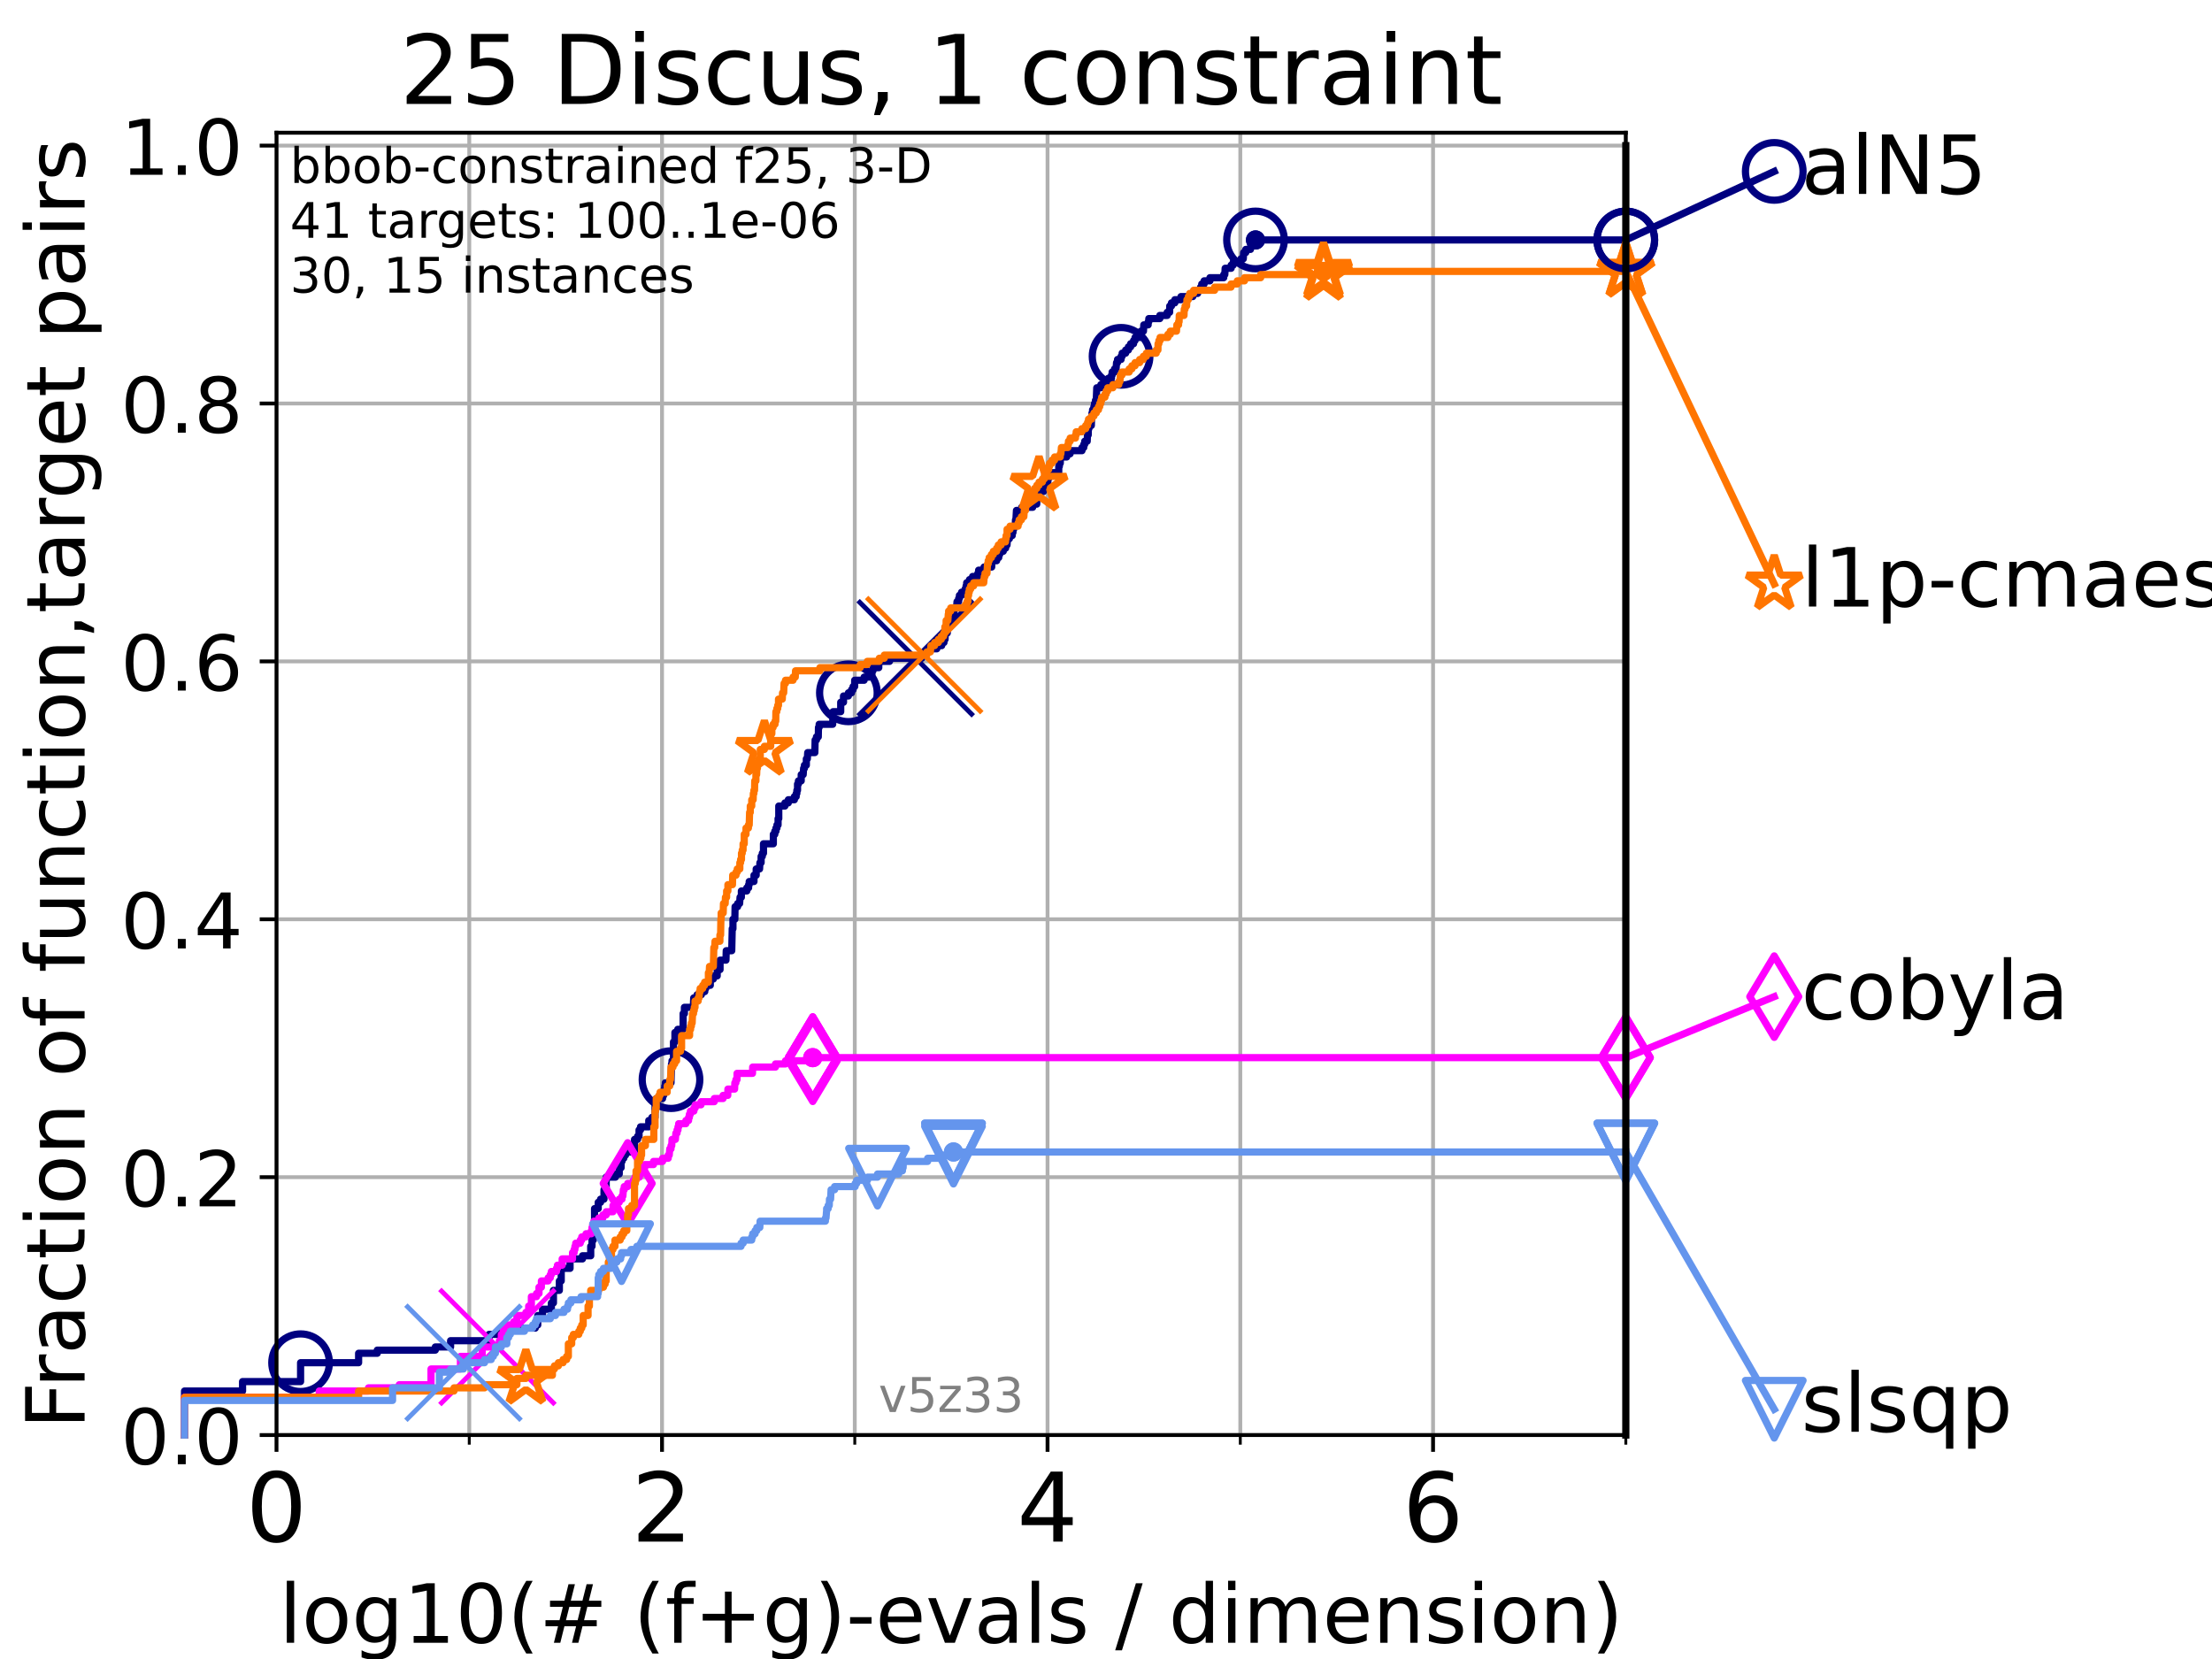 <?xml version="1.0" encoding="utf-8" standalone="no"?>
<!DOCTYPE svg PUBLIC "-//W3C//DTD SVG 1.1//EN"
  "http://www.w3.org/Graphics/SVG/1.1/DTD/svg11.dtd">
<!-- Created with matplotlib (https://matplotlib.org/) -->
<svg height="345.6pt" version="1.1" viewBox="0 0 460.8 345.6" width="460.8pt" xmlns="http://www.w3.org/2000/svg" xmlns:xlink="http://www.w3.org/1999/xlink">
 <defs>
  <style type="text/css">*{stroke-linecap:butt;stroke-linejoin:round;}</style>
 </defs>
 <g id="figure_1">
  <g id="patch_1">
   <path d="M 0 345.6 
L 460.8 345.6 
L 460.8 0 
L 0 0 
z
" style="fill:#ffffff;"/>
  </g>
  <g id="axes_1">
   <g id="patch_2">
    <path d="M 57.6 298.944 
L 338.688 298.944 
L 338.688 27.648 
L 57.6 27.648 
z
" style="fill:#ffffff;"/>
   </g>
   <g id="matplotlib.axis_1">
    <g id="xtick_1">
     <g id="line2d_1">
      <path clip-path="url(#p9ec8e25ea6)" d="M 57.6 298.944 
L 57.6 27.648 
" style="fill:none;stroke:#b0b0b0;stroke-linecap:square;stroke-width:0.8;"/>
     </g>
     <g id="line2d_2">
      <defs>
       <path d="M 0 0 
L 0 3.5 
" id="m733a572d70" style="stroke:#000000;stroke-width:0.8;"/>
      </defs>
      <g>
       <use style="stroke:#000000;stroke-width:0.8;" x="57.6" xlink:href="#m733a572d70" y="298.944"/>
      </g>
     </g>
     <g id="text_1">
      <!-- 0 -->
      <g transform="translate(51.237 321.141)scale(0.2 -0.2)">
       <defs>
        <path d="M 31.781 66.406 
Q 24.172 66.406 20.328 58.906 
Q 16.5 51.422 16.5 36.375 
Q 16.5 21.391 20.328 13.891 
Q 24.172 6.391 31.781 6.391 
Q 39.453 6.391 43.281 13.891 
Q 47.125 21.391 47.125 36.375 
Q 47.125 51.422 43.281 58.906 
Q 39.453 66.406 31.781 66.406 
z
M 31.781 74.219 
Q 44.047 74.219 50.516 64.516 
Q 56.984 54.828 56.984 36.375 
Q 56.984 17.969 50.516 8.266 
Q 44.047 -1.422 31.781 -1.422 
Q 19.531 -1.422 13.062 8.266 
Q 6.594 17.969 6.594 36.375 
Q 6.594 54.828 13.062 64.516 
Q 19.531 74.219 31.781 74.219 
z
" id="DejaVuSans-48"/>
       </defs>
       <use xlink:href="#DejaVuSans-48"/>
      </g>
     </g>
    </g>
    <g id="xtick_2">
     <g id="line2d_3">
      <path clip-path="url(#p9ec8e25ea6)" d="M 137.911 298.944 
L 137.911 27.648 
" style="fill:none;stroke:#b0b0b0;stroke-linecap:square;stroke-width:0.8;"/>
     </g>
     <g id="line2d_4">
      <g>
       <use style="stroke:#000000;stroke-width:0.8;" x="137.911" xlink:href="#m733a572d70" y="298.944"/>
      </g>
     </g>
     <g id="text_2">
      <!-- 2 -->
      <g transform="translate(131.548 321.141)scale(0.2 -0.2)">
       <defs>
        <path d="M 19.188 8.297 
L 53.609 8.297 
L 53.609 0 
L 7.328 0 
L 7.328 8.297 
Q 12.938 14.109 22.625 23.891 
Q 32.328 33.688 34.812 36.531 
Q 39.547 41.844 41.422 45.531 
Q 43.312 49.219 43.312 52.781 
Q 43.312 58.594 39.234 62.25 
Q 35.156 65.922 28.609 65.922 
Q 23.969 65.922 18.812 64.312 
Q 13.672 62.703 7.812 59.422 
L 7.812 69.391 
Q 13.766 71.781 18.938 73 
Q 24.125 74.219 28.422 74.219 
Q 39.75 74.219 46.484 68.547 
Q 53.219 62.891 53.219 53.422 
Q 53.219 48.922 51.531 44.891 
Q 49.859 40.875 45.406 35.406 
Q 44.188 33.984 37.641 27.219 
Q 31.109 20.453 19.188 8.297 
z
" id="DejaVuSans-50"/>
       </defs>
       <use xlink:href="#DejaVuSans-50"/>
      </g>
     </g>
    </g>
    <g id="xtick_3">
     <g id="line2d_5">
      <path clip-path="url(#p9ec8e25ea6)" d="M 218.222 298.944 
L 218.222 27.648 
" style="fill:none;stroke:#b0b0b0;stroke-linecap:square;stroke-width:0.8;"/>
     </g>
     <g id="line2d_6">
      <g>
       <use style="stroke:#000000;stroke-width:0.8;" x="218.222" xlink:href="#m733a572d70" y="298.944"/>
      </g>
     </g>
     <g id="text_3">
      <!-- 4 -->
      <g transform="translate(211.859 321.141)scale(0.2 -0.2)">
       <defs>
        <path d="M 37.797 64.312 
L 12.891 25.391 
L 37.797 25.391 
z
M 35.203 72.906 
L 47.609 72.906 
L 47.609 25.391 
L 58.016 25.391 
L 58.016 17.188 
L 47.609 17.188 
L 47.609 0 
L 37.797 0 
L 37.797 17.188 
L 4.891 17.188 
L 4.891 26.703 
z
" id="DejaVuSans-52"/>
       </defs>
       <use xlink:href="#DejaVuSans-52"/>
      </g>
     </g>
    </g>
    <g id="xtick_4">
     <g id="line2d_7">
      <path clip-path="url(#p9ec8e25ea6)" d="M 298.533 298.944 
L 298.533 27.648 
" style="fill:none;stroke:#b0b0b0;stroke-linecap:square;stroke-width:0.8;"/>
     </g>
     <g id="line2d_8">
      <g>
       <use style="stroke:#000000;stroke-width:0.8;" x="298.533" xlink:href="#m733a572d70" y="298.944"/>
      </g>
     </g>
     <g id="text_4">
      <!-- 6 -->
      <g transform="translate(292.17 321.141)scale(0.2 -0.2)">
       <defs>
        <path d="M 33.016 40.375 
Q 26.375 40.375 22.484 35.828 
Q 18.609 31.297 18.609 23.391 
Q 18.609 15.531 22.484 10.953 
Q 26.375 6.391 33.016 6.391 
Q 39.656 6.391 43.531 10.953 
Q 47.406 15.531 47.406 23.391 
Q 47.406 31.297 43.531 35.828 
Q 39.656 40.375 33.016 40.375 
z
M 52.594 71.297 
L 52.594 62.312 
Q 48.875 64.062 45.094 64.984 
Q 41.312 65.922 37.594 65.922 
Q 27.828 65.922 22.672 59.328 
Q 17.531 52.734 16.797 39.406 
Q 19.672 43.656 24.016 45.922 
Q 28.375 48.188 33.594 48.188 
Q 44.578 48.188 50.953 41.516 
Q 57.328 34.859 57.328 23.391 
Q 57.328 12.156 50.688 5.359 
Q 44.047 -1.422 33.016 -1.422 
Q 20.359 -1.422 13.672 8.266 
Q 6.984 17.969 6.984 36.375 
Q 6.984 53.656 15.188 63.938 
Q 23.391 74.219 37.203 74.219 
Q 40.922 74.219 44.703 73.484 
Q 48.484 72.75 52.594 71.297 
z
" id="DejaVuSans-54"/>
       </defs>
       <use xlink:href="#DejaVuSans-54"/>
      </g>
     </g>
    </g>
    <g id="xtick_5">
     <g id="line2d_9">
      <path clip-path="url(#p9ec8e25ea6)" d="M 97.755 298.944 
L 97.755 27.648 
" style="fill:none;stroke:#b0b0b0;stroke-linecap:square;stroke-width:0.8;"/>
     </g>
     <g id="line2d_10">
      <defs>
       <path d="M 0 0 
L 0 2 
" id="mbf6ac42bd6" style="stroke:#000000;stroke-width:0.6;"/>
      </defs>
      <g>
       <use style="stroke:#000000;stroke-width:0.6;" x="97.755" xlink:href="#mbf6ac42bd6" y="298.944"/>
      </g>
     </g>
    </g>
    <g id="xtick_6">
     <g id="line2d_11">
      <path clip-path="url(#p9ec8e25ea6)" d="M 178.066 298.944 
L 178.066 27.648 
" style="fill:none;stroke:#b0b0b0;stroke-linecap:square;stroke-width:0.8;"/>
     </g>
     <g id="line2d_12">
      <g>
       <use style="stroke:#000000;stroke-width:0.6;" x="178.066" xlink:href="#mbf6ac42bd6" y="298.944"/>
      </g>
     </g>
    </g>
    <g id="xtick_7">
     <g id="line2d_13">
      <path clip-path="url(#p9ec8e25ea6)" d="M 258.377 298.944 
L 258.377 27.648 
" style="fill:none;stroke:#b0b0b0;stroke-linecap:square;stroke-width:0.8;"/>
     </g>
     <g id="line2d_14">
      <g>
       <use style="stroke:#000000;stroke-width:0.6;" x="258.377" xlink:href="#mbf6ac42bd6" y="298.944"/>
      </g>
     </g>
    </g>
    <g id="xtick_8">
     <g id="line2d_15">
      <path clip-path="url(#p9ec8e25ea6)" d="M 338.688 298.944 
L 338.688 27.648 
" style="fill:none;stroke:#b0b0b0;stroke-linecap:square;stroke-width:0.8;"/>
     </g>
     <g id="line2d_16">
      <g>
       <use style="stroke:#000000;stroke-width:0.6;" x="338.688" xlink:href="#mbf6ac42bd6" y="298.944"/>
      </g>
     </g>
    </g>
    <g id="text_5">
     <!-- log10(# (f+g)-evals / dimension) -->
     <g transform="translate(58.145 342.218)scale(0.17 -0.17)">
      <defs>
       <path d="M 9.422 75.984 
L 18.406 75.984 
L 18.406 0 
L 9.422 0 
z
" id="DejaVuSans-108"/>
       <path d="M 30.609 48.391 
Q 23.391 48.391 19.188 42.75 
Q 14.984 37.109 14.984 27.297 
Q 14.984 17.484 19.156 11.844 
Q 23.344 6.203 30.609 6.203 
Q 37.797 6.203 41.984 11.859 
Q 46.188 17.531 46.188 27.297 
Q 46.188 37.016 41.984 42.703 
Q 37.797 48.391 30.609 48.391 
z
M 30.609 56 
Q 42.328 56 49.016 48.375 
Q 55.719 40.766 55.719 27.297 
Q 55.719 13.875 49.016 6.219 
Q 42.328 -1.422 30.609 -1.422 
Q 18.844 -1.422 12.172 6.219 
Q 5.516 13.875 5.516 27.297 
Q 5.516 40.766 12.172 48.375 
Q 18.844 56 30.609 56 
z
" id="DejaVuSans-111"/>
       <path d="M 45.406 27.984 
Q 45.406 37.75 41.375 43.109 
Q 37.359 48.484 30.078 48.484 
Q 22.859 48.484 18.828 43.109 
Q 14.797 37.75 14.797 27.984 
Q 14.797 18.266 18.828 12.891 
Q 22.859 7.516 30.078 7.516 
Q 37.359 7.516 41.375 12.891 
Q 45.406 18.266 45.406 27.984 
z
M 54.391 6.781 
Q 54.391 -7.172 48.188 -13.984 
Q 42 -20.797 29.203 -20.797 
Q 24.469 -20.797 20.266 -20.094 
Q 16.062 -19.391 12.109 -17.922 
L 12.109 -9.188 
Q 16.062 -11.328 19.922 -12.344 
Q 23.781 -13.375 27.781 -13.375 
Q 36.625 -13.375 41.016 -8.766 
Q 45.406 -4.156 45.406 5.172 
L 45.406 9.625 
Q 42.625 4.781 38.281 2.391 
Q 33.938 0 27.875 0 
Q 17.828 0 11.672 7.656 
Q 5.516 15.328 5.516 27.984 
Q 5.516 40.672 11.672 48.328 
Q 17.828 56 27.875 56 
Q 33.938 56 38.281 53.609 
Q 42.625 51.219 45.406 46.391 
L 45.406 54.688 
L 54.391 54.688 
z
" id="DejaVuSans-103"/>
       <path d="M 12.406 8.297 
L 28.516 8.297 
L 28.516 63.922 
L 10.984 60.406 
L 10.984 69.391 
L 28.422 72.906 
L 38.281 72.906 
L 38.281 8.297 
L 54.391 8.297 
L 54.391 0 
L 12.406 0 
z
" id="DejaVuSans-49"/>
       <path d="M 31 75.875 
Q 24.469 64.656 21.281 53.656 
Q 18.109 42.672 18.109 31.391 
Q 18.109 20.125 21.312 9.062 
Q 24.516 -2 31 -13.188 
L 23.188 -13.188 
Q 15.875 -1.703 12.234 9.375 
Q 8.594 20.453 8.594 31.391 
Q 8.594 42.281 12.203 53.312 
Q 15.828 64.359 23.188 75.875 
z
" id="DejaVuSans-40"/>
       <path d="M 51.125 44 
L 36.922 44 
L 32.812 27.688 
L 47.125 27.688 
z
M 43.797 71.781 
L 38.719 51.516 
L 52.984 51.516 
L 58.109 71.781 
L 65.922 71.781 
L 60.891 51.516 
L 76.125 51.516 
L 76.125 44 
L 58.984 44 
L 54.984 27.688 
L 70.516 27.688 
L 70.516 20.219 
L 53.078 20.219 
L 48 0 
L 40.188 0 
L 45.219 20.219 
L 30.906 20.219 
L 25.875 0 
L 18.016 0 
L 23.094 20.219 
L 7.719 20.219 
L 7.719 27.688 
L 24.906 27.688 
L 29 44 
L 13.281 44 
L 13.281 51.516 
L 30.906 51.516 
L 35.891 71.781 
z
" id="DejaVuSans-35"/>
       <path id="DejaVuSans-32"/>
       <path d="M 37.109 75.984 
L 37.109 68.5 
L 28.516 68.5 
Q 23.688 68.5 21.797 66.547 
Q 19.922 64.594 19.922 59.516 
L 19.922 54.688 
L 34.719 54.688 
L 34.719 47.703 
L 19.922 47.703 
L 19.922 0 
L 10.891 0 
L 10.891 47.703 
L 2.297 47.703 
L 2.297 54.688 
L 10.891 54.688 
L 10.891 58.5 
Q 10.891 67.625 15.141 71.797 
Q 19.391 75.984 28.609 75.984 
z
" id="DejaVuSans-102"/>
       <path d="M 46 62.703 
L 46 35.5 
L 73.188 35.5 
L 73.188 27.203 
L 46 27.203 
L 46 0 
L 37.797 0 
L 37.797 27.203 
L 10.594 27.203 
L 10.594 35.5 
L 37.797 35.5 
L 37.797 62.703 
z
" id="DejaVuSans-43"/>
       <path d="M 8.016 75.875 
L 15.828 75.875 
Q 23.141 64.359 26.781 53.312 
Q 30.422 42.281 30.422 31.391 
Q 30.422 20.453 26.781 9.375 
Q 23.141 -1.703 15.828 -13.188 
L 8.016 -13.188 
Q 14.5 -2 17.703 9.062 
Q 20.906 20.125 20.906 31.391 
Q 20.906 42.672 17.703 53.656 
Q 14.5 64.656 8.016 75.875 
z
" id="DejaVuSans-41"/>
       <path d="M 4.891 31.391 
L 31.203 31.391 
L 31.203 23.391 
L 4.891 23.391 
z
" id="DejaVuSans-45"/>
       <path d="M 56.203 29.594 
L 56.203 25.203 
L 14.891 25.203 
Q 15.484 15.922 20.484 11.062 
Q 25.484 6.203 34.422 6.203 
Q 39.594 6.203 44.453 7.469 
Q 49.312 8.734 54.109 11.281 
L 54.109 2.781 
Q 49.266 0.734 44.188 -0.344 
Q 39.109 -1.422 33.891 -1.422 
Q 20.797 -1.422 13.156 6.188 
Q 5.516 13.812 5.516 26.812 
Q 5.516 40.234 12.766 48.109 
Q 20.016 56 32.328 56 
Q 43.359 56 49.781 48.891 
Q 56.203 41.797 56.203 29.594 
z
M 47.219 32.234 
Q 47.125 39.594 43.094 43.984 
Q 39.062 48.391 32.422 48.391 
Q 24.906 48.391 20.391 44.141 
Q 15.875 39.891 15.188 32.172 
z
" id="DejaVuSans-101"/>
       <path d="M 2.984 54.688 
L 12.5 54.688 
L 29.594 8.797 
L 46.688 54.688 
L 56.203 54.688 
L 35.688 0 
L 23.484 0 
z
" id="DejaVuSans-118"/>
       <path d="M 34.281 27.484 
Q 23.391 27.484 19.188 25 
Q 14.984 22.516 14.984 16.5 
Q 14.984 11.719 18.141 8.906 
Q 21.297 6.109 26.703 6.109 
Q 34.188 6.109 38.703 11.406 
Q 43.219 16.703 43.219 25.484 
L 43.219 27.484 
z
M 52.203 31.203 
L 52.203 0 
L 43.219 0 
L 43.219 8.297 
Q 40.141 3.328 35.547 0.953 
Q 30.953 -1.422 24.312 -1.422 
Q 15.922 -1.422 10.953 3.297 
Q 6 8.016 6 15.922 
Q 6 25.141 12.172 29.828 
Q 18.359 34.516 30.609 34.516 
L 43.219 34.516 
L 43.219 35.406 
Q 43.219 41.609 39.141 45 
Q 35.062 48.391 27.688 48.391 
Q 23 48.391 18.547 47.266 
Q 14.109 46.141 10.016 43.891 
L 10.016 52.203 
Q 14.938 54.109 19.578 55.047 
Q 24.219 56 28.609 56 
Q 40.484 56 46.344 49.844 
Q 52.203 43.703 52.203 31.203 
z
" id="DejaVuSans-97"/>
       <path d="M 44.281 53.078 
L 44.281 44.578 
Q 40.484 46.531 36.375 47.5 
Q 32.281 48.484 27.875 48.484 
Q 21.188 48.484 17.844 46.438 
Q 14.5 44.391 14.5 40.281 
Q 14.5 37.156 16.891 35.375 
Q 19.281 33.594 26.516 31.984 
L 29.594 31.297 
Q 39.156 29.25 43.188 25.516 
Q 47.219 21.781 47.219 15.094 
Q 47.219 7.469 41.188 3.016 
Q 35.156 -1.422 24.609 -1.422 
Q 20.219 -1.422 15.453 -0.562 
Q 10.688 0.297 5.422 2 
L 5.422 11.281 
Q 10.406 8.688 15.234 7.391 
Q 20.062 6.109 24.812 6.109 
Q 31.156 6.109 34.562 8.281 
Q 37.984 10.453 37.984 14.406 
Q 37.984 18.062 35.516 20.016 
Q 33.062 21.969 24.703 23.781 
L 21.578 24.516 
Q 13.234 26.266 9.516 29.906 
Q 5.812 33.547 5.812 39.891 
Q 5.812 47.609 11.281 51.797 
Q 16.75 56 26.812 56 
Q 31.781 56 36.172 55.266 
Q 40.578 54.547 44.281 53.078 
z
" id="DejaVuSans-115"/>
       <path d="M 25.391 72.906 
L 33.688 72.906 
L 8.297 -9.281 
L 0 -9.281 
z
" id="DejaVuSans-47"/>
       <path d="M 45.406 46.391 
L 45.406 75.984 
L 54.391 75.984 
L 54.391 0 
L 45.406 0 
L 45.406 8.203 
Q 42.578 3.328 38.25 0.953 
Q 33.938 -1.422 27.875 -1.422 
Q 17.969 -1.422 11.734 6.484 
Q 5.516 14.406 5.516 27.297 
Q 5.516 40.188 11.734 48.094 
Q 17.969 56 27.875 56 
Q 33.938 56 38.25 53.625 
Q 42.578 51.266 45.406 46.391 
z
M 14.797 27.297 
Q 14.797 17.391 18.875 11.75 
Q 22.953 6.109 30.078 6.109 
Q 37.203 6.109 41.297 11.75 
Q 45.406 17.391 45.406 27.297 
Q 45.406 37.203 41.297 42.844 
Q 37.203 48.484 30.078 48.484 
Q 22.953 48.484 18.875 42.844 
Q 14.797 37.203 14.797 27.297 
z
" id="DejaVuSans-100"/>
       <path d="M 9.422 54.688 
L 18.406 54.688 
L 18.406 0 
L 9.422 0 
z
M 9.422 75.984 
L 18.406 75.984 
L 18.406 64.594 
L 9.422 64.594 
z
" id="DejaVuSans-105"/>
       <path d="M 52 44.188 
Q 55.375 50.25 60.062 53.125 
Q 64.75 56 71.094 56 
Q 79.641 56 84.281 50.016 
Q 88.922 44.047 88.922 33.016 
L 88.922 0 
L 79.891 0 
L 79.891 32.719 
Q 79.891 40.578 77.094 44.375 
Q 74.312 48.188 68.609 48.188 
Q 61.625 48.188 57.562 43.547 
Q 53.516 38.922 53.516 30.906 
L 53.516 0 
L 44.484 0 
L 44.484 32.719 
Q 44.484 40.625 41.703 44.406 
Q 38.922 48.188 33.109 48.188 
Q 26.219 48.188 22.156 43.531 
Q 18.109 38.875 18.109 30.906 
L 18.109 0 
L 9.078 0 
L 9.078 54.688 
L 18.109 54.688 
L 18.109 46.188 
Q 21.188 51.219 25.484 53.609 
Q 29.781 56 35.688 56 
Q 41.656 56 45.828 52.969 
Q 50 49.953 52 44.188 
z
" id="DejaVuSans-109"/>
       <path d="M 54.891 33.016 
L 54.891 0 
L 45.906 0 
L 45.906 32.719 
Q 45.906 40.484 42.875 44.328 
Q 39.844 48.188 33.797 48.188 
Q 26.516 48.188 22.312 43.547 
Q 18.109 38.922 18.109 30.906 
L 18.109 0 
L 9.078 0 
L 9.078 54.688 
L 18.109 54.688 
L 18.109 46.188 
Q 21.344 51.125 25.703 53.562 
Q 30.078 56 35.797 56 
Q 45.219 56 50.047 50.172 
Q 54.891 44.344 54.891 33.016 
z
" id="DejaVuSans-110"/>
      </defs>
      <use xlink:href="#DejaVuSans-108"/>
      <use x="27.783" xlink:href="#DejaVuSans-111"/>
      <use x="88.965" xlink:href="#DejaVuSans-103"/>
      <use x="152.441" xlink:href="#DejaVuSans-49"/>
      <use x="216.064" xlink:href="#DejaVuSans-48"/>
      <use x="279.688" xlink:href="#DejaVuSans-40"/>
      <use x="318.701" xlink:href="#DejaVuSans-35"/>
      <use x="402.49" xlink:href="#DejaVuSans-32"/>
      <use x="434.277" xlink:href="#DejaVuSans-40"/>
      <use x="473.291" xlink:href="#DejaVuSans-102"/>
      <use x="508.496" xlink:href="#DejaVuSans-43"/>
      <use x="592.285" xlink:href="#DejaVuSans-103"/>
      <use x="655.762" xlink:href="#DejaVuSans-41"/>
      <use x="694.775" xlink:href="#DejaVuSans-45"/>
      <use x="730.859" xlink:href="#DejaVuSans-101"/>
      <use x="792.383" xlink:href="#DejaVuSans-118"/>
      <use x="851.562" xlink:href="#DejaVuSans-97"/>
      <use x="912.842" xlink:href="#DejaVuSans-108"/>
      <use x="940.625" xlink:href="#DejaVuSans-115"/>
      <use x="992.725" xlink:href="#DejaVuSans-32"/>
      <use x="1024.512" xlink:href="#DejaVuSans-47"/>
      <use x="1058.203" xlink:href="#DejaVuSans-32"/>
      <use x="1089.99" xlink:href="#DejaVuSans-100"/>
      <use x="1153.467" xlink:href="#DejaVuSans-105"/>
      <use x="1181.25" xlink:href="#DejaVuSans-109"/>
      <use x="1278.662" xlink:href="#DejaVuSans-101"/>
      <use x="1340.186" xlink:href="#DejaVuSans-110"/>
      <use x="1403.564" xlink:href="#DejaVuSans-115"/>
      <use x="1455.664" xlink:href="#DejaVuSans-105"/>
      <use x="1483.447" xlink:href="#DejaVuSans-111"/>
      <use x="1544.629" xlink:href="#DejaVuSans-110"/>
      <use x="1608.008" xlink:href="#DejaVuSans-41"/>
     </g>
    </g>
   </g>
   <g id="matplotlib.axis_2">
    <g id="ytick_1">
     <g id="line2d_17">
      <path clip-path="url(#p9ec8e25ea6)" d="M 57.6 298.944 
L 338.688 298.944 
" style="fill:none;stroke:#b0b0b0;stroke-linecap:square;stroke-width:0.8;"/>
     </g>
     <g id="line2d_18">
      <defs>
       <path d="M 0 0 
L -3.5 0 
" id="mfe7c6986a3" style="stroke:#000000;stroke-width:0.8;"/>
      </defs>
      <g>
       <use style="stroke:#000000;stroke-width:0.8;" x="57.6" xlink:href="#mfe7c6986a3" y="298.944"/>
      </g>
     </g>
     <g id="text_6">
      <!-- 0.0 -->
      <g transform="translate(25.155 305.023)scale(0.16 -0.16)">
       <defs>
        <path d="M 10.688 12.406 
L 21 12.406 
L 21 0 
L 10.688 0 
z
" id="DejaVuSans-46"/>
       </defs>
       <use xlink:href="#DejaVuSans-48"/>
       <use x="63.623" xlink:href="#DejaVuSans-46"/>
       <use x="95.41" xlink:href="#DejaVuSans-48"/>
      </g>
     </g>
    </g>
    <g id="ytick_2">
     <g id="line2d_19">
      <path clip-path="url(#p9ec8e25ea6)" d="M 57.6 245.222 
L 338.688 245.222 
" style="fill:none;stroke:#b0b0b0;stroke-linecap:square;stroke-width:0.8;"/>
     </g>
     <g id="line2d_20">
      <g>
       <use style="stroke:#000000;stroke-width:0.8;" x="57.6" xlink:href="#mfe7c6986a3" y="245.222"/>
      </g>
     </g>
     <g id="text_7">
      <!-- 0.2 -->
      <g transform="translate(25.155 251.301)scale(0.16 -0.16)">
       <use xlink:href="#DejaVuSans-48"/>
       <use x="63.623" xlink:href="#DejaVuSans-46"/>
       <use x="95.41" xlink:href="#DejaVuSans-50"/>
      </g>
     </g>
    </g>
    <g id="ytick_3">
     <g id="line2d_21">
      <path clip-path="url(#p9ec8e25ea6)" d="M 57.6 191.5 
L 338.688 191.5 
" style="fill:none;stroke:#b0b0b0;stroke-linecap:square;stroke-width:0.8;"/>
     </g>
     <g id="line2d_22">
      <g>
       <use style="stroke:#000000;stroke-width:0.8;" x="57.6" xlink:href="#mfe7c6986a3" y="191.5"/>
      </g>
     </g>
     <g id="text_8">
      <!-- 0.4 -->
      <g transform="translate(25.155 197.579)scale(0.16 -0.16)">
       <use xlink:href="#DejaVuSans-48"/>
       <use x="63.623" xlink:href="#DejaVuSans-46"/>
       <use x="95.41" xlink:href="#DejaVuSans-52"/>
      </g>
     </g>
    </g>
    <g id="ytick_4">
     <g id="line2d_23">
      <path clip-path="url(#p9ec8e25ea6)" d="M 57.6 137.778 
L 338.688 137.778 
" style="fill:none;stroke:#b0b0b0;stroke-linecap:square;stroke-width:0.8;"/>
     </g>
     <g id="line2d_24">
      <g>
       <use style="stroke:#000000;stroke-width:0.8;" x="57.6" xlink:href="#mfe7c6986a3" y="137.778"/>
      </g>
     </g>
     <g id="text_9">
      <!-- 0.6 -->
      <g transform="translate(25.155 143.857)scale(0.16 -0.16)">
       <use xlink:href="#DejaVuSans-48"/>
       <use x="63.623" xlink:href="#DejaVuSans-46"/>
       <use x="95.41" xlink:href="#DejaVuSans-54"/>
      </g>
     </g>
    </g>
    <g id="ytick_5">
     <g id="line2d_25">
      <path clip-path="url(#p9ec8e25ea6)" d="M 57.6 84.056 
L 338.688 84.056 
" style="fill:none;stroke:#b0b0b0;stroke-linecap:square;stroke-width:0.8;"/>
     </g>
     <g id="line2d_26">
      <g>
       <use style="stroke:#000000;stroke-width:0.8;" x="57.6" xlink:href="#mfe7c6986a3" y="84.056"/>
      </g>
     </g>
     <g id="text_10">
      <!-- 0.8 -->
      <g transform="translate(25.155 90.135)scale(0.16 -0.16)">
       <defs>
        <path d="M 31.781 34.625 
Q 24.75 34.625 20.719 30.859 
Q 16.703 27.094 16.703 20.516 
Q 16.703 13.922 20.719 10.156 
Q 24.75 6.391 31.781 6.391 
Q 38.812 6.391 42.859 10.172 
Q 46.922 13.969 46.922 20.516 
Q 46.922 27.094 42.891 30.859 
Q 38.875 34.625 31.781 34.625 
z
M 21.922 38.812 
Q 15.578 40.375 12.031 44.719 
Q 8.5 49.078 8.5 55.328 
Q 8.5 64.062 14.719 69.141 
Q 20.953 74.219 31.781 74.219 
Q 42.672 74.219 48.875 69.141 
Q 55.078 64.062 55.078 55.328 
Q 55.078 49.078 51.531 44.719 
Q 48 40.375 41.703 38.812 
Q 48.828 37.156 52.797 32.312 
Q 56.781 27.484 56.781 20.516 
Q 56.781 9.906 50.312 4.234 
Q 43.844 -1.422 31.781 -1.422 
Q 19.734 -1.422 13.25 4.234 
Q 6.781 9.906 6.781 20.516 
Q 6.781 27.484 10.781 32.312 
Q 14.797 37.156 21.922 38.812 
z
M 18.312 54.391 
Q 18.312 48.734 21.844 45.562 
Q 25.391 42.391 31.781 42.391 
Q 38.141 42.391 41.719 45.562 
Q 45.312 48.734 45.312 54.391 
Q 45.312 60.062 41.719 63.234 
Q 38.141 66.406 31.781 66.406 
Q 25.391 66.406 21.844 63.234 
Q 18.312 60.062 18.312 54.391 
z
" id="DejaVuSans-56"/>
       </defs>
       <use xlink:href="#DejaVuSans-48"/>
       <use x="63.623" xlink:href="#DejaVuSans-46"/>
       <use x="95.41" xlink:href="#DejaVuSans-56"/>
      </g>
     </g>
    </g>
    <g id="ytick_6">
     <g id="line2d_27">
      <path clip-path="url(#p9ec8e25ea6)" d="M 57.6 30.334 
L 338.688 30.334 
" style="fill:none;stroke:#b0b0b0;stroke-linecap:square;stroke-width:0.8;"/>
     </g>
     <g id="line2d_28">
      <g>
       <use style="stroke:#000000;stroke-width:0.8;" x="57.6" xlink:href="#mfe7c6986a3" y="30.334"/>
      </g>
     </g>
     <g id="text_11">
      <!-- 1.0 -->
      <g transform="translate(25.155 36.413)scale(0.16 -0.16)">
       <use xlink:href="#DejaVuSans-49"/>
       <use x="63.623" xlink:href="#DejaVuSans-46"/>
       <use x="95.41" xlink:href="#DejaVuSans-48"/>
      </g>
     </g>
    </g>
    <g id="text_12">
     <!-- Fraction of function,target pairs -->
     <g transform="translate(17.62 297.681)rotate(-90)scale(0.17 -0.17)">
      <defs>
       <path d="M 9.812 72.906 
L 51.703 72.906 
L 51.703 64.594 
L 19.672 64.594 
L 19.672 43.109 
L 48.578 43.109 
L 48.578 34.812 
L 19.672 34.812 
L 19.672 0 
L 9.812 0 
z
" id="DejaVuSans-70"/>
       <path d="M 41.109 46.297 
Q 39.594 47.172 37.812 47.578 
Q 36.031 48 33.891 48 
Q 26.266 48 22.188 43.047 
Q 18.109 38.094 18.109 28.812 
L 18.109 0 
L 9.078 0 
L 9.078 54.688 
L 18.109 54.688 
L 18.109 46.188 
Q 20.953 51.172 25.484 53.578 
Q 30.031 56 36.531 56 
Q 37.453 56 38.578 55.875 
Q 39.703 55.766 41.062 55.516 
z
" id="DejaVuSans-114"/>
       <path d="M 48.781 52.594 
L 48.781 44.188 
Q 44.969 46.297 41.141 47.344 
Q 37.312 48.391 33.406 48.391 
Q 24.656 48.391 19.812 42.844 
Q 14.984 37.312 14.984 27.297 
Q 14.984 17.281 19.812 11.734 
Q 24.656 6.203 33.406 6.203 
Q 37.312 6.203 41.141 7.25 
Q 44.969 8.297 48.781 10.406 
L 48.781 2.094 
Q 45.016 0.344 40.984 -0.531 
Q 36.969 -1.422 32.422 -1.422 
Q 20.062 -1.422 12.781 6.344 
Q 5.516 14.109 5.516 27.297 
Q 5.516 40.672 12.859 48.328 
Q 20.219 56 33.016 56 
Q 37.156 56 41.109 55.141 
Q 45.062 54.297 48.781 52.594 
z
" id="DejaVuSans-99"/>
       <path d="M 18.312 70.219 
L 18.312 54.688 
L 36.812 54.688 
L 36.812 47.703 
L 18.312 47.703 
L 18.312 18.016 
Q 18.312 11.328 20.141 9.422 
Q 21.969 7.516 27.594 7.516 
L 36.812 7.516 
L 36.812 0 
L 27.594 0 
Q 17.188 0 13.234 3.875 
Q 9.281 7.766 9.281 18.016 
L 9.281 47.703 
L 2.688 47.703 
L 2.688 54.688 
L 9.281 54.688 
L 9.281 70.219 
z
" id="DejaVuSans-116"/>
       <path d="M 8.5 21.578 
L 8.5 54.688 
L 17.484 54.688 
L 17.484 21.922 
Q 17.484 14.156 20.5 10.266 
Q 23.531 6.391 29.594 6.391 
Q 36.859 6.391 41.078 11.031 
Q 45.312 15.672 45.312 23.688 
L 45.312 54.688 
L 54.297 54.688 
L 54.297 0 
L 45.312 0 
L 45.312 8.406 
Q 42.047 3.422 37.719 1 
Q 33.406 -1.422 27.688 -1.422 
Q 18.266 -1.422 13.375 4.438 
Q 8.5 10.297 8.5 21.578 
z
M 31.109 56 
z
" id="DejaVuSans-117"/>
       <path d="M 11.719 12.406 
L 22.016 12.406 
L 22.016 4 
L 14.016 -11.625 
L 7.719 -11.625 
L 11.719 4 
z
" id="DejaVuSans-44"/>
       <path d="M 18.109 8.203 
L 18.109 -20.797 
L 9.078 -20.797 
L 9.078 54.688 
L 18.109 54.688 
L 18.109 46.391 
Q 20.953 51.266 25.266 53.625 
Q 29.594 56 35.594 56 
Q 45.562 56 51.781 48.094 
Q 58.016 40.188 58.016 27.297 
Q 58.016 14.406 51.781 6.484 
Q 45.562 -1.422 35.594 -1.422 
Q 29.594 -1.422 25.266 0.953 
Q 20.953 3.328 18.109 8.203 
z
M 48.688 27.297 
Q 48.688 37.203 44.609 42.844 
Q 40.531 48.484 33.406 48.484 
Q 26.266 48.484 22.188 42.844 
Q 18.109 37.203 18.109 27.297 
Q 18.109 17.391 22.188 11.75 
Q 26.266 6.109 33.406 6.109 
Q 40.531 6.109 44.609 11.75 
Q 48.688 17.391 48.688 27.297 
z
" id="DejaVuSans-112"/>
      </defs>
      <use xlink:href="#DejaVuSans-70"/>
      <use x="50.27" xlink:href="#DejaVuSans-114"/>
      <use x="91.383" xlink:href="#DejaVuSans-97"/>
      <use x="152.662" xlink:href="#DejaVuSans-99"/>
      <use x="207.643" xlink:href="#DejaVuSans-116"/>
      <use x="246.852" xlink:href="#DejaVuSans-105"/>
      <use x="274.635" xlink:href="#DejaVuSans-111"/>
      <use x="335.816" xlink:href="#DejaVuSans-110"/>
      <use x="399.195" xlink:href="#DejaVuSans-32"/>
      <use x="430.982" xlink:href="#DejaVuSans-111"/>
      <use x="492.164" xlink:href="#DejaVuSans-102"/>
      <use x="527.369" xlink:href="#DejaVuSans-32"/>
      <use x="559.156" xlink:href="#DejaVuSans-102"/>
      <use x="594.361" xlink:href="#DejaVuSans-117"/>
      <use x="657.74" xlink:href="#DejaVuSans-110"/>
      <use x="721.119" xlink:href="#DejaVuSans-99"/>
      <use x="776.1" xlink:href="#DejaVuSans-116"/>
      <use x="815.309" xlink:href="#DejaVuSans-105"/>
      <use x="843.092" xlink:href="#DejaVuSans-111"/>
      <use x="904.273" xlink:href="#DejaVuSans-110"/>
      <use x="967.652" xlink:href="#DejaVuSans-44"/>
      <use x="999.439" xlink:href="#DejaVuSans-116"/>
      <use x="1038.648" xlink:href="#DejaVuSans-97"/>
      <use x="1099.928" xlink:href="#DejaVuSans-114"/>
      <use x="1139.291" xlink:href="#DejaVuSans-103"/>
      <use x="1202.768" xlink:href="#DejaVuSans-101"/>
      <use x="1264.291" xlink:href="#DejaVuSans-116"/>
      <use x="1303.5" xlink:href="#DejaVuSans-32"/>
      <use x="1335.287" xlink:href="#DejaVuSans-112"/>
      <use x="1398.764" xlink:href="#DejaVuSans-97"/>
      <use x="1460.043" xlink:href="#DejaVuSans-105"/>
      <use x="1487.826" xlink:href="#DejaVuSans-114"/>
      <use x="1528.939" xlink:href="#DejaVuSans-115"/>
     </g>
    </g>
   </g>
   <g id="line2d_29">
    <defs>
     <path d="M 0 1.5 
C 0.398 1.5 0.779 1.342 1.061 1.061 
C 1.342 0.779 1.5 0.398 1.5 0 
C 1.5 -0.398 1.342 -0.779 1.061 -1.061 
C 0.779 -1.342 0.398 -1.5 0 -1.5 
C -0.398 -1.5 -0.779 -1.342 -1.061 -1.061 
C -1.342 -0.779 -1.5 -0.398 -1.5 0 
C -1.5 0.398 -1.342 0.779 -1.061 1.061 
C -0.779 1.342 -0.398 1.5 0 1.5 
z
" id="m56794c3016" style="stroke:#000080;"/>
    </defs>
    <g>
     <use style="fill:#000080;stroke:#000080;" x="261.548" xlink:href="#m56794c3016" y="49.988"/>
     <use style="fill:#000080;stroke:#000080;" x="261.548" xlink:href="#m56794c3016" y="49.988"/>
    </g>
   </g>
   <g id="line2d_30">
    <path d="M 38.441 298.944 
L 38.441 289.772 
L 50.529 289.772 
L 50.529 287.807 
L 62.617 287.807 
L 62.617 283.876 
L 74.705 283.876 
L 74.705 281.91 
L 78.596 281.91 
L 78.596 281.255 
L 90.684 281.255 
L 90.684 280.6 
L 93.864 280.6 
L 93.864 279.29 
L 101.878 279.29 
L 101.878 277.979 
L 103.623 277.979 
L 103.623 277.324 
L 105.952 277.324 
L 105.952 276.669 
L 111.506 276.669 
L 111.506 276.014 
L 112.026 276.014 
L 112.026 274.048 
L 113.023 274.048 
L 113.023 272.738 
L 114.86 272.738 
L 114.86 271.428 
L 115.291 271.428 
L 115.291 268.807 
L 116.523 268.807 
L 116.523 266.842 
L 116.914 266.842 
L 116.914 264.221 
L 118.752 264.221 
L 118.752 262.256 
L 121.34 262.256 
L 121.34 261.601 
L 123.057 261.601 
L 123.057 259.635 
L 123.327 259.635 
L 123.327 258.325 
L 123.594 258.325 
L 123.594 256.36 
L 123.856 256.36 
L 123.856 251.773 
L 124.62 251.773 
L 124.62 250.463 
L 125.111 250.463 
L 125.111 249.808 
L 125.823 249.808 
L 125.823 247.843 
L 126.282 247.843 
L 126.282 245.222 
L 128.21 245.222 
L 128.21 244.567 
L 129.002 244.567 
L 129.002 243.257 
L 129.386 243.257 
L 129.386 241.946 
L 129.574 241.946 
L 129.574 241.291 
L 129.945 241.291 
L 129.945 240.636 
L 130.309 240.636 
L 130.309 239.981 
L 132.182 239.981 
L 132.182 237.36 
L 132.816 237.36 
L 132.816 236.705 
L 133.125 236.705 
L 133.125 235.395 
L 133.428 235.395 
L 133.428 234.74 
L 135.145 234.74 
L 135.145 233.429 
L 135.813 233.429 
L 135.813 232.774 
L 136.457 232.774 
L 136.457 229.499 
L 136.708 229.499 
L 136.708 228.843 
L 138.027 228.843 
L 138.027 228.188 
L 138.256 228.188 
L 138.256 227.533 
L 138.37 227.533 
L 138.37 226.878 
L 138.483 226.878 
L 138.483 226.223 
L 138.595 226.223 
L 138.595 225.568 
L 139.783 225.568 
L 139.887 221.637 
L 139.991 221.637 
L 139.991 220.982 
L 140.298 220.982 
L 140.298 217.051 
L 140.599 217.051 
L 140.599 215.085 
L 141.187 215.085 
L 141.187 214.43 
L 142.307 214.43 
L 142.307 211.154 
L 142.576 211.154 
L 142.576 209.844 
L 144.431 209.844 
L 144.511 207.879 
L 145.213 207.879 
L 145.213 207.224 
L 146.107 207.224 
L 146.107 206.568 
L 146.819 206.568 
L 146.819 205.913 
L 147.027 205.913 
L 147.027 205.258 
L 147.967 205.258 
L 147.967 203.948 
L 148.608 203.948 
L 148.608 203.293 
L 149.408 203.293 
L 149.408 201.982 
L 149.999 201.982 
L 149.999 200.017 
L 151.233 200.017 
L 151.287 198.052 
L 152.436 198.052 
L 152.537 193.465 
L 152.687 193.465 
L 152.687 191.5 
L 153.081 191.5 
L 153.13 188.879 
L 153.656 188.879 
L 153.656 188.224 
L 154.075 188.224 
L 154.167 186.914 
L 154.44 186.914 
L 154.44 185.604 
L 155.574 185.604 
L 155.574 184.949 
L 155.95 184.949 
L 155.95 184.293 
L 156.073 184.293 
L 156.073 183.638 
L 157.07 183.638 
L 157.07 182.328 
L 157.529 182.328 
L 157.529 181.018 
L 158.232 181.018 
L 158.304 179.707 
L 158.555 179.707 
L 158.555 178.397 
L 158.802 178.397 
L 158.802 177.742 
L 159.046 177.742 
L 159.046 175.777 
L 161.1 175.777 
L 161.1 173.811 
L 161.405 173.811 
L 161.405 173.156 
L 161.645 173.156 
L 161.645 172.501 
L 161.853 172.501 
L 161.853 171.846 
L 162.087 171.846 
L 162.087 170.535 
L 162.232 170.535 
L 162.232 167.915 
L 163.51 167.915 
L 163.51 167.26 
L 164.218 167.26 
L 164.218 166.604 
L 165.483 166.604 
L 165.483 165.949 
L 165.862 165.949 
L 165.862 165.294 
L 166.002 165.294 
L 166.002 164.639 
L 166.14 164.639 
L 166.14 163.329 
L 166.324 163.329 
L 166.324 162.674 
L 166.906 162.674 
L 166.906 161.363 
L 167.32 161.363 
L 167.406 160.053 
L 167.577 160.053 
L 167.577 159.398 
L 167.975 159.398 
L 167.975 158.088 
L 168.182 158.088 
L 168.263 156.777 
L 169.748 156.777 
L 169.805 154.157 
L 170.082 154.157 
L 170.082 153.502 
L 170.464 153.502 
L 170.5 151.536 
L 170.643 151.536 
L 170.643 150.881 
L 173.463 150.881 
L 173.538 148.26 
L 175.136 148.26 
L 175.136 146.295 
L 175.718 146.295 
L 175.718 144.985 
L 176.738 144.985 
L 176.738 144.33 
L 177.391 144.33 
L 177.391 143.674 
L 177.714 143.674 
L 177.714 143.019 
L 178.043 143.019 
L 178.043 141.709 
L 180.011 141.709 
L 180.011 141.054 
L 181.09 141.054 
L 181.09 140.399 
L 181.648 140.399 
L 181.648 139.743 
L 181.855 139.743 
L 181.855 139.088 
L 183.066 139.088 
L 183.066 137.778 
L 185.307 137.778 
L 185.307 137.123 
L 192.021 137.123 
L 192.021 136.468 
L 192.718 136.468 
L 192.718 135.813 
L 193.261 135.813 
L 193.261 135.157 
L 195.154 135.157 
L 195.154 134.502 
L 196.171 134.502 
L 196.171 133.847 
L 196.646 133.847 
L 196.646 133.192 
L 196.877 133.192 
L 196.916 131.882 
L 197.333 131.882 
L 197.395 130.571 
L 197.924 130.571 
L 197.924 129.916 
L 198.102 129.916 
L 198.139 128.606 
L 198.449 128.606 
L 198.449 127.951 
L 198.728 127.951 
L 198.764 126.641 
L 199.267 126.641 
L 199.364 125.33 
L 199.703 125.33 
L 199.703 124.675 
L 199.86 124.675 
L 199.86 124.02 
L 200.311 124.02 
L 200.311 123.365 
L 201.039 123.365 
L 201.039 122.71 
L 201.25 122.71 
L 201.25 122.055 
L 201.375 122.055 
L 201.375 121.399 
L 201.958 121.399 
L 201.958 120.744 
L 202.608 120.744 
L 202.608 120.089 
L 203.694 120.089 
L 203.694 119.434 
L 203.862 119.434 
L 203.862 118.779 
L 204.995 118.779 
L 204.995 118.124 
L 206.59 118.124 
L 206.629 116.813 
L 207.622 116.813 
L 207.622 116.158 
L 208.056 116.158 
L 208.056 115.503 
L 208.263 115.503 
L 208.263 114.848 
L 208.998 114.848 
L 208.998 114.193 
L 209.496 114.193 
L 209.496 113.538 
L 209.784 113.538 
L 209.874 112.227 
L 210.278 112.227 
L 210.278 111.572 
L 210.864 111.572 
L 210.864 110.917 
L 211.023 110.917 
L 211.023 110.262 
L 211.172 110.262 
L 211.172 109.607 
L 211.493 109.607 
L 211.542 108.296 
L 211.634 108.296 
L 211.744 106.331 
L 212.843 106.331 
L 212.843 105.676 
L 215.13 105.676 
L 215.13 105.021 
L 215.974 105.021 
L 215.99 103.71 
L 216.174 103.71 
L 216.174 103.055 
L 216.585 103.055 
L 216.585 102.4 
L 217.365 102.4 
L 217.365 101.745 
L 217.808 101.745 
L 217.808 101.09 
L 218.155 101.09 
L 218.155 100.435 
L 218.291 100.435 
L 218.291 99.78 
L 218.419 99.78 
L 218.419 99.124 
L 219.173 99.124 
L 219.173 98.469 
L 220.551 98.469 
L 220.559 97.159 
L 220.685 97.159 
L 220.685 96.504 
L 220.872 96.504 
L 220.907 95.194 
L 222.213 95.194 
L 222.213 94.538 
L 222.921 94.538 
L 222.921 93.883 
L 225.396 93.883 
L 225.396 93.228 
L 225.768 93.228 
L 225.768 92.573 
L 225.966 92.573 
L 225.966 91.918 
L 226.487 91.918 
L 226.536 90.608 
L 226.697 90.608 
L 226.713 89.297 
L 226.844 89.297 
L 226.844 88.642 
L 227.345 88.642 
L 227.402 86.677 
L 227.48 86.677 
L 227.48 86.022 
L 227.604 86.022 
L 227.604 85.366 
L 227.872 85.366 
L 227.872 84.711 
L 228.008 84.711 
L 228.008 84.056 
L 228.203 84.056 
L 228.203 83.401 
L 228.369 83.401 
L 228.476 80.78 
L 229.329 80.78 
L 229.329 80.125 
L 230.816 80.125 
L 230.86 78.815 
L 231.542 78.815 
L 231.542 78.16 
L 231.678 78.16 
L 231.678 77.505 
L 232.175 77.505 
L 232.175 76.849 
L 232.498 76.849 
L 232.598 75.539 
L 232.802 75.539 
L 232.802 74.884 
L 233.541 74.884 
L 233.541 74.229 
L 233.763 74.229 
L 233.763 73.574 
L 234.493 73.574 
L 234.493 72.919 
L 235.064 72.919 
L 235.064 72.263 
L 235.531 72.263 
L 235.531 71.608 
L 236.148 71.608 
L 236.148 70.953 
L 236.447 70.953 
L 236.447 70.298 
L 237.516 70.298 
L 237.516 69.643 
L 237.674 69.643 
L 237.674 68.988 
L 238.204 68.988 
L 238.269 67.677 
L 239.182 67.677 
L 239.182 67.022 
L 239.319 67.022 
L 239.319 66.367 
L 241.612 66.367 
L 241.612 65.712 
L 243.147 65.712 
L 243.147 65.057 
L 243.658 65.057 
L 243.676 63.747 
L 244.041 63.747 
L 244.041 63.091 
L 244.742 63.091 
L 244.742 62.436 
L 246.022 62.436 
L 246.022 61.781 
L 248.485 61.781 
L 248.485 61.126 
L 249.496 61.126 
L 249.496 60.471 
L 250.104 60.471 
L 250.104 59.816 
L 250.346 59.816 
L 250.346 59.161 
L 250.842 59.161 
L 250.842 58.505 
L 252.05 58.505 
L 252.05 57.85 
L 254.927 57.85 
L 254.927 57.195 
L 255.154 57.195 
L 255.222 55.885 
L 256.473 55.885 
L 256.473 55.23 
L 256.907 55.23 
L 256.907 54.575 
L 258.5 54.575 
L 258.5 53.919 
L 258.998 53.919 
L 259.076 52.609 
L 259.518 52.609 
L 259.518 51.954 
L 260.505 51.954 
L 260.59 50.644 
L 261.548 50.644 
L 261.548 49.988 
L 338.688 49.988 
L 338.688 49.988 
" style="fill:none;stroke:#000080;stroke-linecap:square;stroke-width:1.5;"/>
   </g>
   <g id="line2d_31">
    <defs>
     <path d="M 0 6 
C 1.591 6 3.117 5.368 4.243 4.243 
C 5.368 3.117 6 1.591 6 0 
C 6 -1.591 5.368 -3.117 4.243 -4.243 
C 3.117 -5.368 1.591 -6 0 -6 
C -1.591 -6 -3.117 -5.368 -4.243 -4.243 
C -5.368 -3.117 -6 -1.591 -6 0 
C -6 1.591 -5.368 3.117 -4.243 4.243 
C -3.117 5.368 -1.591 6 0 6 
z
" id="m5bef222731" style="stroke:#000080;stroke-width:1.5;"/>
    </defs>
    <g>
     <use style="fill-opacity:0;stroke:#000080;stroke-width:1.5;" x="62.617" xlink:href="#m5bef222731" y="283.876"/>
     <use style="fill-opacity:0;stroke:#000080;stroke-width:1.5;" x="139.783" xlink:href="#m5bef222731" y="224.912"/>
     <use style="fill-opacity:0;stroke:#000080;stroke-width:1.5;" x="176.738" xlink:href="#m5bef222731" y="144.33"/>
     <use style="fill-opacity:0;stroke:#000080;stroke-width:1.5;" x="233.541" xlink:href="#m5bef222731" y="74.229"/>
     <use style="fill-opacity:0;stroke:#000080;stroke-width:1.5;" x="261.548" xlink:href="#m5bef222731" y="49.988"/>
     <use style="fill-opacity:0;stroke:#000080;stroke-width:1.5;" x="338.688" xlink:href="#m5bef222731" y="49.988"/>
    </g>
   </g>
   <g id="line2d_32">
    <path style="fill:none;stroke:#000080;stroke-linecap:square;stroke-width:1.5;"/>
    <g/>
   </g>
   <g id="line2d_33">
    <path clip-path="url(#p9ec8e25ea6)" d="M 190.754 137.123 
" style="fill:none;stroke:#000080;stroke-linecap:square;stroke-width:1.5;"/>
    <defs>
     <path d="M -12 12 
L 12 -12 
M -12 -12 
L 12 12 
" id="md613487ae8" style="stroke:#000080;"/>
    </defs>
    <g clip-path="url(#p9ec8e25ea6)">
     <use style="fill:#000080;stroke:#000080;" x="190.754" xlink:href="#md613487ae8" y="137.123"/>
    </g>
   </g>
   <g id="line2d_34">
    <defs>
     <path d="M 0 1.5 
C 0.398 1.5 0.779 1.342 1.061 1.061 
C 1.342 0.779 1.5 0.398 1.5 0 
C 1.5 -0.398 1.342 -0.779 1.061 -1.061 
C 0.779 -1.342 0.398 -1.5 0 -1.5 
C -0.398 -1.5 -0.779 -1.342 -1.061 -1.061 
C -1.342 -0.779 -1.5 -0.398 -1.5 0 
C -1.5 0.398 -1.342 0.779 -1.061 1.061 
C -0.779 1.342 -0.398 1.5 0 1.5 
z
" id="me12a9dbca4" style="stroke:#ff00ff;"/>
    </defs>
    <g>
     <use style="fill:#ff00ff;stroke:#ff00ff;" x="169.312" xlink:href="#me12a9dbca4" y="220.326"/>
     <use style="fill:#ff00ff;stroke:#ff00ff;" x="169.312" xlink:href="#me12a9dbca4" y="220.326"/>
    </g>
   </g>
   <g id="line2d_35">
    <path d="M 38.441 298.944 
L 38.441 291.082 
L 66.508 291.082 
L 66.508 289.772 
L 76.759 289.772 
L 76.759 289.117 
L 83.172 289.117 
L 83.172 288.462 
L 89.79 288.462 
L 89.79 285.186 
L 95.918 285.186 
L 95.918 282.565 
L 100.444 282.565 
L 100.444 280.6 
L 104.034 280.6 
L 104.034 279.29 
L 104.435 279.29 
L 104.435 277.979 
L 104.826 277.979 
L 104.826 276.669 
L 105.585 276.669 
L 105.585 276.014 
L 107.009 276.014 
L 107.009 275.359 
L 107.68 275.359 
L 107.68 274.048 
L 109.55 274.048 
L 109.55 273.393 
L 110.132 273.393 
L 110.132 272.083 
L 110.694 272.083 
L 110.694 270.118 
L 111.768 270.118 
L 111.768 269.462 
L 112.281 269.462 
L 112.281 268.152 
L 112.779 268.152 
L 112.779 266.842 
L 114.194 266.842 
L 114.194 266.187 
L 114.641 266.187 
L 114.641 265.532 
L 114.86 265.532 
L 114.86 264.876 
L 115.918 264.876 
L 115.918 264.221 
L 116.122 264.221 
L 116.122 263.566 
L 117.107 263.566 
L 117.107 262.256 
L 119.267 262.256 
L 119.267 260.946 
L 119.603 260.946 
L 119.603 260.29 
L 119.768 260.29 
L 119.768 259.635 
L 119.932 259.635 
L 119.932 258.98 
L 120.883 258.98 
L 120.883 258.325 
L 121.189 258.325 
L 121.189 257.67 
L 122.076 257.67 
L 122.076 257.015 
L 123.193 257.015 
L 123.193 256.36 
L 123.327 256.36 
L 123.327 255.704 
L 123.461 255.704 
L 123.461 255.049 
L 123.725 255.049 
L 123.725 254.394 
L 124.744 254.394 
L 124.744 253.739 
L 125.589 253.739 
L 125.589 253.084 
L 126.282 253.084 
L 126.282 252.429 
L 127.695 252.429 
L 127.695 251.118 
L 128.108 251.118 
L 128.108 250.463 
L 129.002 250.463 
L 129.002 249.808 
L 129.574 249.808 
L 129.574 249.153 
L 129.761 249.153 
L 129.853 247.843 
L 130.037 247.843 
L 130.037 247.187 
L 130.752 247.187 
L 130.752 246.532 
L 131.938 246.532 
L 131.938 245.877 
L 132.263 245.877 
L 132.263 245.222 
L 133.201 245.222 
L 133.201 244.567 
L 133.503 244.567 
L 133.503 243.912 
L 133.947 243.912 
L 133.947 243.257 
L 134.308 243.257 
L 134.308 242.601 
L 136.138 242.601 
L 136.138 241.946 
L 138.027 241.946 
L 138.027 241.291 
L 139.199 241.291 
L 139.199 240.636 
L 139.414 240.636 
L 139.52 239.326 
L 139.783 239.326 
L 139.783 238.671 
L 139.939 238.671 
L 139.991 237.36 
L 140.699 237.36 
L 140.797 236.05 
L 141.042 236.05 
L 141.042 235.395 
L 141.235 235.395 
L 141.235 234.74 
L 141.379 234.74 
L 141.379 234.085 
L 142.884 234.085 
L 142.884 233.429 
L 143.443 233.429 
L 143.443 232.774 
L 143.612 232.774 
L 143.612 232.119 
L 143.82 232.119 
L 143.82 231.464 
L 144.55 231.464 
L 144.55 230.809 
L 144.826 230.809 
L 144.826 230.154 
L 146.035 230.154 
L 146.035 229.499 
L 148.796 229.499 
L 148.796 228.843 
L 150.627 228.843 
L 150.627 228.188 
L 151.608 228.188 
L 151.635 226.878 
L 153.032 226.878 
L 153.081 225.568 
L 153.299 225.568 
L 153.299 224.912 
L 153.538 224.912 
L 153.538 223.602 
L 156.757 223.602 
L 156.796 222.292 
L 161.541 222.292 
L 161.541 221.637 
L 163.63 221.637 
L 163.63 220.982 
L 169.312 220.982 
L 169.312 220.326 
L 338.688 220.326 
L 338.688 220.326 
" style="fill:none;stroke:#ff00ff;stroke-linecap:square;stroke-width:1.5;"/>
   </g>
   <g id="line2d_36">
    <defs>
     <path d="M -0 8.485 
L 5.091 0 
L 0 -8.485 
L -5.091 -0 
z
" id="meb051bda74" style="stroke:#ff00ff;stroke-linejoin:miter;stroke-width:1.5;"/>
    </defs>
    <g>
     <use style="fill-opacity:0;stroke:#ff00ff;stroke-linejoin:miter;stroke-width:1.5;" x="130.752" xlink:href="#meb051bda74" y="246.532"/>
     <use style="fill-opacity:0;stroke:#ff00ff;stroke-linejoin:miter;stroke-width:1.5;" x="169.312" xlink:href="#meb051bda74" y="220.982"/>
     <use style="fill-opacity:0;stroke:#ff00ff;stroke-linejoin:miter;stroke-width:1.5;" x="169.312" xlink:href="#meb051bda74" y="220.326"/>
     <use style="fill-opacity:0;stroke:#ff00ff;stroke-linejoin:miter;stroke-width:1.5;" x="169.312" xlink:href="#meb051bda74" y="220.326"/>
     <use style="fill-opacity:0;stroke:#ff00ff;stroke-linejoin:miter;stroke-width:1.5;" x="169.312" xlink:href="#meb051bda74" y="220.326"/>
     <use style="fill-opacity:0;stroke:#ff00ff;stroke-linejoin:miter;stroke-width:1.5;" x="338.688" xlink:href="#meb051bda74" y="220.326"/>
    </g>
   </g>
   <g id="line2d_37">
    <path style="fill:none;stroke:#ff00ff;stroke-linecap:square;stroke-width:1.5;"/>
    <g/>
   </g>
   <g id="line2d_38">
    <path clip-path="url(#p9ec8e25ea6)" d="M 103.623 280.6 
" style="fill:none;stroke:#ff00ff;stroke-linecap:square;stroke-width:1.5;"/>
    <defs>
     <path d="M -12 12 
L 12 -12 
M -12 -12 
L 12 12 
" id="md1fcb99ff3" style="stroke:#ff00ff;"/>
    </defs>
    <g clip-path="url(#p9ec8e25ea6)">
     <use style="fill:#ff00ff;stroke:#ff00ff;" x="103.623" xlink:href="#md1fcb99ff3" y="280.6"/>
    </g>
   </g>
   <g id="line2d_39">
    <defs>
     <path d="M 0 1.5 
C 0.398 1.5 0.779 1.342 1.061 1.061 
C 1.342 0.779 1.5 0.398 1.5 0 
C 1.5 -0.398 1.342 -0.779 1.061 -1.061 
C 0.779 -1.342 0.398 -1.5 0 -1.5 
C -0.398 -1.5 -0.779 -1.342 -1.061 -1.061 
C -1.342 -0.779 -1.5 -0.398 -1.5 0 
C -1.5 0.398 -1.342 0.779 -1.061 1.061 
C -0.779 1.342 -0.398 1.5 0 1.5 
z
" id="mcf85e3b775" style="stroke:#ff7500;"/>
    </defs>
    <g>
     <use style="fill:#ff7500;stroke:#ff7500;" x="275.716" xlink:href="#mcf85e3b775" y="56.54"/>
     <use style="fill:#ff7500;stroke:#ff7500;" x="275.716" xlink:href="#mcf85e3b775" y="56.54"/>
    </g>
   </g>
   <g id="line2d_40">
    <path d="M 38.441 298.944 
L 38.441 291.082 
L 74.705 291.082 
L 74.705 289.772 
L 94.576 289.772 
L 94.576 289.117 
L 100.935 289.117 
L 100.935 288.462 
L 107.68 288.462 
L 107.68 287.151 
L 109.55 287.151 
L 109.55 286.496 
L 115.077 286.496 
L 115.077 285.186 
L 115.502 285.186 
L 115.502 284.531 
L 116.323 284.531 
L 116.323 283.876 
L 117.298 283.876 
L 117.298 283.22 
L 118.04 283.22 
L 118.04 282.565 
L 118.4 282.565 
L 118.4 279.945 
L 119.097 279.945 
L 119.097 278.634 
L 119.436 278.634 
L 119.436 277.979 
L 120.572 277.979 
L 120.572 277.324 
L 120.883 277.324 
L 120.883 276.669 
L 121.189 276.669 
L 121.189 276.014 
L 121.49 276.014 
L 121.49 274.048 
L 122.503 274.048 
L 122.503 272.083 
L 122.782 272.083 
L 122.782 270.118 
L 123.057 270.118 
L 123.057 268.807 
L 124.744 268.807 
L 124.744 268.152 
L 125.706 268.152 
L 125.706 267.497 
L 126.054 267.497 
L 126.054 266.842 
L 126.282 266.842 
L 126.282 264.221 
L 126.729 264.221 
L 126.729 262.911 
L 126.948 262.911 
L 126.948 261.601 
L 127.379 261.601 
L 127.379 260.29 
L 127.695 260.29 
L 127.695 259.635 
L 128.108 259.635 
L 128.108 258.325 
L 129.195 258.325 
L 129.195 257.67 
L 129.574 257.67 
L 129.574 257.015 
L 129.945 257.015 
L 129.945 256.36 
L 130.576 256.36 
L 130.576 255.049 
L 130.752 255.049 
L 130.752 253.084 
L 130.927 253.084 
L 130.927 251.773 
L 131.607 251.773 
L 131.607 251.118 
L 132.182 251.118 
L 132.182 246.532 
L 132.343 246.532 
L 132.343 245.877 
L 132.502 245.877 
L 132.502 243.912 
L 132.816 243.912 
L 132.816 241.946 
L 133.201 241.946 
L 133.201 241.291 
L 133.503 241.291 
L 133.503 240.636 
L 133.652 240.636 
L 133.652 238.671 
L 134.45 238.671 
L 134.45 237.36 
L 136.202 237.36 
L 136.202 234.74 
L 136.457 234.74 
L 136.457 231.464 
L 136.583 231.464 
L 136.583 230.809 
L 136.708 230.809 
L 136.708 228.843 
L 137.259 228.843 
L 137.259 228.188 
L 137.499 228.188 
L 137.499 227.533 
L 138.982 227.533 
L 138.982 226.223 
L 139.52 226.223 
L 139.52 224.912 
L 139.678 224.912 
L 139.783 222.292 
L 140.196 222.292 
L 140.196 221.637 
L 140.549 221.637 
L 140.549 220.982 
L 140.944 220.982 
L 140.944 219.016 
L 141.756 219.016 
L 141.756 218.361 
L 141.987 218.361 
L 141.987 215.74 
L 143.654 215.74 
L 143.654 214.43 
L 143.862 214.43 
L 143.862 213.775 
L 144.026 213.775 
L 144.026 213.12 
L 144.189 213.12 
L 144.27 211.154 
L 144.471 211.154 
L 144.471 210.499 
L 144.63 210.499 
L 144.63 209.844 
L 144.787 209.844 
L 144.787 208.534 
L 145.441 208.534 
L 145.441 207.879 
L 145.629 207.879 
L 145.703 206.568 
L 145.851 206.568 
L 145.851 205.913 
L 146.396 205.913 
L 146.396 205.258 
L 146.784 205.258 
L 146.784 204.603 
L 147.57 204.603 
L 147.57 202.638 
L 147.736 202.638 
L 147.803 201.327 
L 148.608 201.327 
L 148.702 197.396 
L 148.889 197.396 
L 148.951 196.086 
L 149.97 196.086 
L 149.97 194.776 
L 150.115 194.776 
L 150.172 191.5 
L 150.23 191.5 
L 150.23 190.19 
L 150.655 190.19 
L 150.711 188.224 
L 151.07 188.224 
L 151.124 186.914 
L 151.368 186.914 
L 151.368 185.604 
L 151.635 185.604 
L 151.635 184.293 
L 152.587 184.293 
L 152.637 182.328 
L 153.323 182.328 
L 153.323 181.673 
L 153.585 181.673 
L 153.585 181.018 
L 154.121 181.018 
L 154.121 179.707 
L 154.281 179.707 
L 154.281 179.052 
L 154.462 179.052 
L 154.462 177.742 
L 154.619 177.742 
L 154.619 177.087 
L 154.796 177.087 
L 154.796 175.777 
L 155.038 175.777 
L 155.038 173.811 
L 155.404 173.811 
L 155.404 172.501 
L 155.908 172.501 
L 155.908 171.846 
L 156.073 171.846 
L 156.155 169.225 
L 156.297 169.225 
L 156.297 167.915 
L 156.599 167.915 
L 156.599 166.604 
L 156.895 166.604 
L 156.934 165.294 
L 157.05 165.294 
L 157.05 164.639 
L 157.186 164.639 
L 157.224 162.674 
L 157.472 162.674 
L 157.472 161.363 
L 157.623 161.363 
L 157.679 160.053 
L 157.791 160.053 
L 157.791 158.743 
L 158.104 158.743 
L 158.104 158.088 
L 158.376 158.088 
L 158.376 156.122 
L 159.236 156.122 
L 159.236 155.467 
L 160.554 155.467 
L 160.554 152.846 
L 160.79 152.846 
L 160.79 151.536 
L 161.054 151.536 
L 161.054 150.881 
L 161.45 150.881 
L 161.45 150.226 
L 161.601 150.226 
L 161.63 148.26 
L 161.823 148.26 
L 161.823 147.605 
L 162.014 147.605 
L 162.014 146.95 
L 162.174 146.95 
L 162.174 145.64 
L 162.965 145.64 
L 163.021 144.33 
L 163.253 144.33 
L 163.335 142.364 
L 163.63 142.364 
L 163.63 141.709 
L 165.206 141.709 
L 165.206 141.054 
L 165.673 141.054 
L 165.721 139.743 
L 170.794 139.743 
L 170.794 139.088 
L 179.192 139.088 
L 179.192 138.433 
L 180.665 138.433 
L 180.665 137.778 
L 183.17 137.778 
L 183.17 137.123 
L 184.214 137.123 
L 184.214 136.468 
L 193.075 136.468 
L 193.075 135.813 
L 193.816 135.813 
L 193.927 134.502 
L 194.694 134.502 
L 194.694 133.847 
L 195.478 133.847 
L 195.478 133.192 
L 196.086 133.192 
L 196.086 132.537 
L 196.58 132.537 
L 196.58 131.882 
L 196.806 131.882 
L 196.837 130.571 
L 197.075 130.571 
L 197.097 129.261 
L 197.458 129.261 
L 197.544 127.951 
L 197.612 127.951 
L 197.612 127.296 
L 198.048 127.296 
L 198.048 126.641 
L 201.095 126.641 
L 201.095 125.985 
L 201.432 125.985 
L 201.432 125.33 
L 201.642 125.33 
L 201.653 124.02 
L 201.78 124.02 
L 201.78 123.365 
L 201.921 123.365 
L 201.921 122.71 
L 202.21 122.71 
L 202.21 122.055 
L 202.827 122.055 
L 202.827 121.399 
L 204.933 121.399 
L 205.042 120.089 
L 205.19 120.089 
L 205.19 119.434 
L 205.604 119.434 
L 205.715 117.469 
L 205.857 117.469 
L 205.857 116.813 
L 206.065 116.813 
L 206.065 116.158 
L 206.53 116.158 
L 206.53 115.503 
L 206.931 115.503 
L 206.931 114.848 
L 207.613 114.848 
L 207.613 114.193 
L 207.962 114.193 
L 207.962 113.538 
L 208.544 113.538 
L 208.544 112.883 
L 209.47 112.883 
L 209.47 112.227 
L 209.588 112.227 
L 209.588 111.572 
L 209.787 111.572 
L 209.789 110.262 
L 210.408 110.262 
L 210.408 109.607 
L 212.086 109.607 
L 212.086 108.952 
L 212.301 108.952 
L 212.301 108.296 
L 212.78 108.296 
L 212.78 107.641 
L 213.287 107.641 
L 213.382 106.331 
L 213.633 106.331 
L 213.683 105.021 
L 213.856 105.021 
L 213.856 104.366 
L 214.064 104.366 
L 214.064 103.71 
L 214.877 103.71 
L 214.877 103.055 
L 215.275 103.055 
L 215.275 102.4 
L 215.525 102.4 
L 215.525 101.745 
L 215.992 101.745 
L 215.992 101.09 
L 216.447 101.09 
L 216.447 100.435 
L 217.148 100.435 
L 217.148 99.78 
L 217.539 99.78 
L 217.539 99.124 
L 217.701 99.124 
L 217.701 98.469 
L 218.028 98.469 
L 218.028 97.814 
L 218.457 97.814 
L 218.457 97.159 
L 218.636 97.159 
L 218.636 96.504 
L 219.153 96.504 
L 219.153 95.849 
L 219.691 95.849 
L 219.691 95.194 
L 220.868 95.194 
L 220.868 94.538 
L 221.004 94.538 
L 221.109 93.228 
L 222.459 93.228 
L 222.459 92.573 
L 222.575 92.573 
L 222.575 91.918 
L 222.931 91.918 
L 222.931 91.263 
L 224.037 91.263 
L 224.037 90.608 
L 224.188 90.608 
L 224.188 89.952 
L 225.372 89.952 
L 225.372 89.297 
L 226.169 89.297 
L 226.169 88.642 
L 226.561 88.642 
L 226.561 87.987 
L 226.755 87.987 
L 226.755 87.332 
L 227.394 87.332 
L 227.394 86.677 
L 227.888 86.677 
L 227.888 86.022 
L 228.375 86.022 
L 228.375 85.366 
L 228.836 85.366 
L 228.836 84.711 
L 229.092 84.711 
L 229.092 84.056 
L 229.327 84.056 
L 229.327 83.401 
L 229.5 83.401 
L 229.5 82.746 
L 230.183 82.746 
L 230.183 82.091 
L 230.431 82.091 
L 230.431 81.435 
L 230.762 81.435 
L 230.762 80.78 
L 231.833 80.78 
L 231.833 80.125 
L 233.066 80.125 
L 233.066 79.47 
L 233.306 79.47 
L 233.38 78.16 
L 233.715 78.16 
L 233.715 77.505 
L 235.225 77.505 
L 235.225 76.849 
L 235.791 76.849 
L 235.791 76.194 
L 236.456 76.194 
L 236.456 75.539 
L 237.412 75.539 
L 237.412 74.884 
L 238.176 74.884 
L 238.176 74.229 
L 238.806 74.229 
L 238.806 73.574 
L 240.863 73.574 
L 240.863 72.919 
L 241.221 72.919 
L 241.24 71.608 
L 241.412 71.608 
L 241.412 70.953 
L 241.662 70.953 
L 241.662 70.298 
L 243.296 70.298 
L 243.296 69.643 
L 243.786 69.643 
L 243.786 68.988 
L 245.085 68.988 
L 245.16 67.677 
L 245.519 67.677 
L 245.519 67.022 
L 245.632 67.022 
L 245.658 65.712 
L 246.652 65.712 
L 246.7 64.402 
L 246.87 64.402 
L 246.87 63.747 
L 247.195 63.747 
L 247.263 62.436 
L 247.555 62.436 
L 247.555 61.781 
L 247.835 61.781 
L 247.835 61.126 
L 248.651 61.126 
L 248.651 60.471 
L 253.022 60.471 
L 253.022 59.816 
L 256.438 59.816 
L 256.438 59.161 
L 257.751 59.161 
L 257.751 58.505 
L 259.251 58.505 
L 259.251 57.85 
L 262.621 57.85 
L 262.621 57.195 
L 275.716 57.195 
L 275.716 56.54 
L 338.688 56.54 
L 338.688 56.54 
" style="fill:none;stroke:#ff7500;stroke-linecap:square;stroke-width:1.5;"/>
   </g>
   <g id="line2d_41">
    <defs>
     <path d="M 0 -6 
L -1.347 -1.854 
L -5.706 -1.854 
L -2.18 0.708 
L -3.527 4.854 
L -0 2.292 
L 3.527 4.854 
L 2.18 0.708 
L 5.706 -1.854 
L 1.347 -1.854 
z
" id="mc0504f68fc" style="stroke:#ff7500;stroke-linejoin:bevel;stroke-width:1.5;"/>
    </defs>
    <g>
     <use style="fill-opacity:0;stroke:#ff7500;stroke-linejoin:bevel;stroke-width:1.5;" x="109.55" xlink:href="#mc0504f68fc" y="287.151"/>
     <use style="fill-opacity:0;stroke:#ff7500;stroke-linejoin:bevel;stroke-width:1.5;" x="159.236" xlink:href="#mc0504f68fc" y="156.122"/>
     <use style="fill-opacity:0;stroke:#ff7500;stroke-linejoin:bevel;stroke-width:1.5;" x="216.447" xlink:href="#mc0504f68fc" y="101.09"/>
     <use style="fill-opacity:0;stroke:#ff7500;stroke-linejoin:bevel;stroke-width:1.5;" x="275.716" xlink:href="#mc0504f68fc" y="57.195"/>
     <use style="fill-opacity:0;stroke:#ff7500;stroke-linejoin:bevel;stroke-width:1.5;" x="275.716" xlink:href="#mc0504f68fc" y="56.54"/>
     <use style="fill-opacity:0;stroke:#ff7500;stroke-linejoin:bevel;stroke-width:1.5;" x="338.688" xlink:href="#mc0504f68fc" y="56.54"/>
    </g>
   </g>
   <g id="line2d_42">
    <path style="fill:none;stroke:#ff7500;stroke-linecap:square;stroke-width:1.5;"/>
    <g/>
   </g>
   <g id="line2d_43">
    <path clip-path="url(#p9ec8e25ea6)" d="M 192.531 136.468 
" style="fill:none;stroke:#ff7500;stroke-linecap:square;stroke-width:1.5;"/>
    <defs>
     <path d="M -12 12 
L 12 -12 
M -12 -12 
L 12 12 
" id="mf611271d18" style="stroke:#ff7500;"/>
    </defs>
    <g clip-path="url(#p9ec8e25ea6)">
     <use style="fill:#ff7500;stroke:#ff7500;" x="192.531" xlink:href="#mf611271d18" y="136.468"/>
    </g>
   </g>
   <g id="line2d_44">
    <defs>
     <path d="M 0 1.5 
C 0.398 1.5 0.779 1.342 1.061 1.061 
C 1.342 0.779 1.5 0.398 1.5 0 
C 1.5 -0.398 1.342 -0.779 1.061 -1.061 
C 0.779 -1.342 0.398 -1.5 0 -1.5 
C -0.398 -1.5 -0.779 -1.342 -1.061 -1.061 
C -1.342 -0.779 -1.5 -0.398 -1.5 0 
C -1.5 0.398 -1.342 0.779 -1.061 1.061 
C -0.779 1.342 -0.398 1.5 0 1.5 
z
" id="m1c0e571215" style="stroke:#6495ed;"/>
    </defs>
    <g>
     <use style="fill:#6495ed;stroke:#6495ed;" x="198.628" xlink:href="#m1c0e571215" y="239.981"/>
     <use style="fill:#6495ed;stroke:#6495ed;" x="198.628" xlink:href="#m1c0e571215" y="239.981"/>
    </g>
   </g>
   <g id="line2d_45">
    <path d="M 38.441 298.944 
L 38.441 291.737 
L 81.776 291.737 
L 81.776 289.117 
L 91.535 289.117 
L 91.535 285.841 
L 93.864 285.841 
L 93.864 285.186 
L 96.552 285.186 
L 96.552 283.876 
L 100.935 283.876 
L 100.935 283.22 
L 102.331 283.22 
L 102.331 282.565 
L 102.772 282.565 
L 102.772 281.91 
L 103.203 281.91 
L 103.203 280.6 
L 104.435 280.6 
L 104.435 279.945 
L 105.585 279.945 
L 105.585 278.634 
L 105.952 278.634 
L 105.952 277.979 
L 106.312 277.979 
L 106.312 277.324 
L 109.252 277.324 
L 109.252 276.669 
L 110.969 276.669 
L 110.969 276.014 
L 111.506 276.014 
L 111.506 275.359 
L 111.768 275.359 
L 111.768 274.704 
L 114.641 274.704 
L 114.641 274.048 
L 115.711 274.048 
L 115.711 273.393 
L 117.486 273.393 
L 117.486 272.738 
L 118.221 272.738 
L 118.221 272.083 
L 118.4 272.083 
L 118.4 271.428 
L 118.925 271.428 
L 118.925 270.773 
L 121.037 270.773 
L 121.037 270.118 
L 124.495 270.118 
L 124.495 269.462 
L 124.62 269.462 
L 124.62 266.187 
L 124.744 266.187 
L 124.744 265.532 
L 125.111 265.532 
L 125.111 264.876 
L 125.706 264.876 
L 125.706 264.221 
L 127.272 264.221 
L 127.379 262.911 
L 128.511 262.911 
L 128.511 262.256 
L 129.291 262.256 
L 129.291 261.601 
L 129.48 261.601 
L 129.48 260.946 
L 131.44 260.946 
L 131.44 260.29 
L 132.66 260.29 
L 132.66 259.635 
L 154.372 259.635 
L 154.372 258.98 
L 154.819 258.98 
L 154.819 258.325 
L 156.599 258.325 
L 156.599 257.67 
L 156.796 257.67 
L 156.796 257.015 
L 157.301 257.015 
L 157.301 256.36 
L 157.66 256.36 
L 157.66 255.704 
L 158.286 255.704 
L 158.34 254.394 
L 171.946 254.394 
L 171.946 253.739 
L 172.077 253.739 
L 172.175 252.429 
L 172.2 252.429 
L 172.2 251.773 
L 172.522 251.773 
L 172.522 251.118 
L 172.752 251.118 
L 172.792 249.808 
L 173.026 249.808 
L 173.127 247.843 
L 173.86 247.843 
L 173.86 247.187 
L 178.142 247.187 
L 178.142 246.532 
L 178.469 246.532 
L 178.469 245.877 
L 180.715 245.877 
L 180.715 245.222 
L 182.802 245.222 
L 182.802 244.567 
L 187.214 244.567 
L 187.214 243.912 
L 187.991 243.912 
L 187.991 243.257 
L 188.138 243.257 
L 188.184 241.946 
L 193.244 241.946 
L 193.244 241.291 
L 196.457 241.291 
L 196.457 240.636 
L 198.628 240.636 
L 198.628 239.981 
L 338.688 239.981 
L 338.688 239.981 
" style="fill:none;stroke:#6495ed;stroke-linecap:square;stroke-width:1.5;"/>
   </g>
   <g id="line2d_46">
    <defs>
     <path d="M -0 6 
L 6 -6 
L -6 -6 
z
" id="mcd24168fa2" style="stroke:#6495ed;stroke-linejoin:miter;stroke-width:1.5;"/>
    </defs>
    <g>
     <use style="fill-opacity:0;stroke:#6495ed;stroke-linejoin:miter;stroke-width:1.5;" x="129.48" xlink:href="#mcd24168fa2" y="260.946"/>
     <use style="fill-opacity:0;stroke:#6495ed;stroke-linejoin:miter;stroke-width:1.5;" x="182.802" xlink:href="#mcd24168fa2" y="245.222"/>
     <use style="fill-opacity:0;stroke:#6495ed;stroke-linejoin:miter;stroke-width:1.5;" x="198.628" xlink:href="#mcd24168fa2" y="240.636"/>
     <use style="fill-opacity:0;stroke:#6495ed;stroke-linejoin:miter;stroke-width:1.5;" x="198.628" xlink:href="#mcd24168fa2" y="239.981"/>
     <use style="fill-opacity:0;stroke:#6495ed;stroke-linejoin:miter;stroke-width:1.5;" x="198.628" xlink:href="#mcd24168fa2" y="239.981"/>
     <use style="fill-opacity:0;stroke:#6495ed;stroke-linejoin:miter;stroke-width:1.5;" x="338.688" xlink:href="#mcd24168fa2" y="239.981"/>
    </g>
   </g>
   <g id="line2d_47">
    <path style="fill:none;stroke:#6495ed;stroke-linecap:square;stroke-width:1.5;"/>
    <g/>
   </g>
   <g id="line2d_48">
    <path clip-path="url(#p9ec8e25ea6)" d="M 96.552 283.876 
" style="fill:none;stroke:#6495ed;stroke-linecap:square;stroke-width:1.5;"/>
    <defs>
     <path d="M -12 12 
L 12 -12 
M -12 -12 
L 12 12 
" id="m5f4b619698" style="stroke:#6495ed;"/>
    </defs>
    <g clip-path="url(#p9ec8e25ea6)">
     <use style="fill:#6495ed;stroke:#6495ed;" x="96.552" xlink:href="#m5f4b619698" y="283.876"/>
    </g>
   </g>
   <g id="line2d_49">
    <path d="M 338.688 239.981 
L 369.608 293.572 
" style="fill:none;stroke:#6495ed;stroke-linecap:square;stroke-width:1.5;"/>
    <g>
     <use style="fill-opacity:0;stroke:#6495ed;stroke-linejoin:miter;stroke-width:1.5;" x="338.688" xlink:href="#mcd24168fa2" y="239.981"/>
     <use style="fill-opacity:0;stroke:#6495ed;stroke-linejoin:miter;stroke-width:1.5;" x="369.608" xlink:href="#mcd24168fa2" y="293.572"/>
    </g>
   </g>
   <g id="line2d_50">
    <path d="M 338.688 220.326 
L 369.608 207.617 
" style="fill:none;stroke:#ff00ff;stroke-linecap:square;stroke-width:1.5;"/>
    <g>
     <use style="fill-opacity:0;stroke:#ff00ff;stroke-linejoin:miter;stroke-width:1.5;" x="338.688" xlink:href="#meb051bda74" y="220.326"/>
     <use style="fill-opacity:0;stroke:#ff00ff;stroke-linejoin:miter;stroke-width:1.5;" x="369.608" xlink:href="#meb051bda74" y="207.617"/>
    </g>
   </g>
   <g id="line2d_51">
    <path d="M 338.688 56.54 
L 369.608 121.661 
" style="fill:none;stroke:#ff7500;stroke-linecap:square;stroke-width:1.5;"/>
    <g>
     <use style="fill-opacity:0;stroke:#ff7500;stroke-linejoin:bevel;stroke-width:1.5;" x="338.688" xlink:href="#mc0504f68fc" y="56.54"/>
     <use style="fill-opacity:0;stroke:#ff7500;stroke-linejoin:bevel;stroke-width:1.5;" x="369.608" xlink:href="#mc0504f68fc" y="121.661"/>
    </g>
   </g>
   <g id="line2d_52">
    <path d="M 338.688 49.988 
L 369.608 35.706 
" style="fill:none;stroke:#000080;stroke-linecap:square;stroke-width:1.5;"/>
    <g>
     <use style="fill-opacity:0;stroke:#000080;stroke-width:1.5;" x="338.688" xlink:href="#m5bef222731" y="49.988"/>
     <use style="fill-opacity:0;stroke:#000080;stroke-width:1.5;" x="369.608" xlink:href="#m5bef222731" y="35.706"/>
    </g>
   </g>
   <g id="line2d_53">
    <path d="M 338.688 298.944 
L 338.688 30.334 
" style="fill:none;stroke:#000000;stroke-linecap:square;stroke-width:1.5;"/>
   </g>
   <g id="patch_3">
    <path d="M 57.6 298.944 
L 57.6 27.648 
" style="fill:none;stroke:#000000;stroke-linecap:square;stroke-linejoin:miter;stroke-width:0.8;"/>
   </g>
   <g id="patch_4">
    <path d="M 338.688 298.944 
L 338.688 27.648 
" style="fill:none;stroke:#000000;stroke-linecap:square;stroke-linejoin:miter;stroke-width:0.8;"/>
   </g>
   <g id="patch_5">
    <path d="M 57.6 298.944 
L 338.688 298.944 
" style="fill:none;stroke:#000000;stroke-linecap:square;stroke-linejoin:miter;stroke-width:0.8;"/>
   </g>
   <g id="patch_6">
    <path d="M 57.6 27.648 
L 338.688 27.648 
" style="fill:none;stroke:#000000;stroke-linecap:square;stroke-linejoin:miter;stroke-width:0.8;"/>
   </g>
   <g id="text_13">
    <!-- slsqp -->
    <g transform="translate(375.229 298.263)scale(0.17 -0.17)">
     <defs>
      <path d="M 14.797 27.297 
Q 14.797 17.391 18.875 11.75 
Q 22.953 6.109 30.078 6.109 
Q 37.203 6.109 41.297 11.75 
Q 45.406 17.391 45.406 27.297 
Q 45.406 37.203 41.297 42.844 
Q 37.203 48.484 30.078 48.484 
Q 22.953 48.484 18.875 42.844 
Q 14.797 37.203 14.797 27.297 
z
M 45.406 8.203 
Q 42.578 3.328 38.25 0.953 
Q 33.938 -1.422 27.875 -1.422 
Q 17.969 -1.422 11.734 6.484 
Q 5.516 14.406 5.516 27.297 
Q 5.516 40.188 11.734 48.094 
Q 17.969 56 27.875 56 
Q 33.938 56 38.25 53.625 
Q 42.578 51.266 45.406 46.391 
L 45.406 54.688 
L 54.391 54.688 
L 54.391 -20.797 
L 45.406 -20.797 
z
" id="DejaVuSans-113"/>
     </defs>
     <use xlink:href="#DejaVuSans-115"/>
     <use x="52.1" xlink:href="#DejaVuSans-108"/>
     <use x="79.883" xlink:href="#DejaVuSans-115"/>
     <use x="131.982" xlink:href="#DejaVuSans-113"/>
     <use x="195.459" xlink:href="#DejaVuSans-112"/>
    </g>
   </g>
   <g id="text_14">
    <!-- cobyla -->
    <g transform="translate(375.229 212.308)scale(0.17 -0.17)">
     <defs>
      <path d="M 48.688 27.297 
Q 48.688 37.203 44.609 42.844 
Q 40.531 48.484 33.406 48.484 
Q 26.266 48.484 22.188 42.844 
Q 18.109 37.203 18.109 27.297 
Q 18.109 17.391 22.188 11.75 
Q 26.266 6.109 33.406 6.109 
Q 40.531 6.109 44.609 11.75 
Q 48.688 17.391 48.688 27.297 
z
M 18.109 46.391 
Q 20.953 51.266 25.266 53.625 
Q 29.594 56 35.594 56 
Q 45.562 56 51.781 48.094 
Q 58.016 40.188 58.016 27.297 
Q 58.016 14.406 51.781 6.484 
Q 45.562 -1.422 35.594 -1.422 
Q 29.594 -1.422 25.266 0.953 
Q 20.953 3.328 18.109 8.203 
L 18.109 0 
L 9.078 0 
L 9.078 75.984 
L 18.109 75.984 
z
" id="DejaVuSans-98"/>
      <path d="M 32.172 -5.078 
Q 28.375 -14.844 24.75 -17.812 
Q 21.141 -20.797 15.094 -20.797 
L 7.906 -20.797 
L 7.906 -13.281 
L 13.188 -13.281 
Q 16.891 -13.281 18.938 -11.516 
Q 21 -9.766 23.484 -3.219 
L 25.094 0.875 
L 2.984 54.688 
L 12.5 54.688 
L 29.594 11.922 
L 46.688 54.688 
L 56.203 54.688 
z
" id="DejaVuSans-121"/>
     </defs>
     <use xlink:href="#DejaVuSans-99"/>
     <use x="54.98" xlink:href="#DejaVuSans-111"/>
     <use x="116.162" xlink:href="#DejaVuSans-98"/>
     <use x="179.639" xlink:href="#DejaVuSans-121"/>
     <use x="238.818" xlink:href="#DejaVuSans-108"/>
     <use x="266.602" xlink:href="#DejaVuSans-97"/>
    </g>
   </g>
   <g id="text_15">
    <!-- l1p-cmaes -->
    <g transform="translate(375.229 126.352)scale(0.17 -0.17)">
     <use xlink:href="#DejaVuSans-108"/>
     <use x="27.783" xlink:href="#DejaVuSans-49"/>
     <use x="91.406" xlink:href="#DejaVuSans-112"/>
     <use x="154.883" xlink:href="#DejaVuSans-45"/>
     <use x="190.967" xlink:href="#DejaVuSans-99"/>
     <use x="245.947" xlink:href="#DejaVuSans-109"/>
     <use x="343.359" xlink:href="#DejaVuSans-97"/>
     <use x="404.639" xlink:href="#DejaVuSans-101"/>
     <use x="466.162" xlink:href="#DejaVuSans-115"/>
    </g>
   </g>
   <g id="text_16">
    <!-- alN5 -->
    <g transform="translate(375.229 40.397)scale(0.17 -0.17)">
     <defs>
      <path d="M 9.812 72.906 
L 23.094 72.906 
L 55.422 11.922 
L 55.422 72.906 
L 64.984 72.906 
L 64.984 0 
L 51.703 0 
L 19.391 60.984 
L 19.391 0 
L 9.812 0 
z
" id="DejaVuSans-78"/>
      <path d="M 10.797 72.906 
L 49.516 72.906 
L 49.516 64.594 
L 19.828 64.594 
L 19.828 46.734 
Q 21.969 47.469 24.109 47.828 
Q 26.266 48.188 28.422 48.188 
Q 40.625 48.188 47.75 41.5 
Q 54.891 34.812 54.891 23.391 
Q 54.891 11.625 47.562 5.094 
Q 40.234 -1.422 26.906 -1.422 
Q 22.312 -1.422 17.547 -0.641 
Q 12.797 0.141 7.719 1.703 
L 7.719 11.625 
Q 12.109 9.234 16.797 8.062 
Q 21.484 6.891 26.703 6.891 
Q 35.156 6.891 40.078 11.328 
Q 45.016 15.766 45.016 23.391 
Q 45.016 31 40.078 35.438 
Q 35.156 39.891 26.703 39.891 
Q 22.75 39.891 18.812 39.016 
Q 14.891 38.141 10.797 36.281 
z
" id="DejaVuSans-53"/>
     </defs>
     <use xlink:href="#DejaVuSans-97"/>
     <use x="61.279" xlink:href="#DejaVuSans-108"/>
     <use x="89.062" xlink:href="#DejaVuSans-78"/>
     <use x="163.867" xlink:href="#DejaVuSans-53"/>
    </g>
   </g>
   <g id="text_17">
    <!-- bbob-constrained f25, 3-D -->
    <g transform="translate(60.411 38.111)scale(0.102 -0.102)">
     <defs>
      <path d="M 40.578 39.312 
Q 47.656 37.797 51.625 33 
Q 55.609 28.219 55.609 21.188 
Q 55.609 10.406 48.188 4.484 
Q 40.766 -1.422 27.094 -1.422 
Q 22.516 -1.422 17.656 -0.516 
Q 12.797 0.391 7.625 2.203 
L 7.625 11.719 
Q 11.719 9.328 16.594 8.109 
Q 21.484 6.891 26.812 6.891 
Q 36.078 6.891 40.938 10.547 
Q 45.797 14.203 45.797 21.188 
Q 45.797 27.641 41.281 31.266 
Q 36.766 34.906 28.719 34.906 
L 20.219 34.906 
L 20.219 43.016 
L 29.109 43.016 
Q 36.375 43.016 40.234 45.922 
Q 44.094 48.828 44.094 54.297 
Q 44.094 59.906 40.109 62.906 
Q 36.141 65.922 28.719 65.922 
Q 24.656 65.922 20.016 65.031 
Q 15.375 64.156 9.812 62.312 
L 9.812 71.094 
Q 15.438 72.656 20.344 73.438 
Q 25.25 74.219 29.594 74.219 
Q 40.828 74.219 47.359 69.109 
Q 53.906 64.016 53.906 55.328 
Q 53.906 49.266 50.438 45.094 
Q 46.969 40.922 40.578 39.312 
z
" id="DejaVuSans-51"/>
      <path d="M 19.672 64.797 
L 19.672 8.109 
L 31.594 8.109 
Q 46.688 8.109 53.688 14.938 
Q 60.688 21.781 60.688 36.531 
Q 60.688 51.172 53.688 57.984 
Q 46.688 64.797 31.594 64.797 
z
M 9.812 72.906 
L 30.078 72.906 
Q 51.266 72.906 61.172 64.094 
Q 71.094 55.281 71.094 36.531 
Q 71.094 17.672 61.125 8.828 
Q 51.172 0 30.078 0 
L 9.812 0 
z
" id="DejaVuSans-68"/>
     </defs>
     <use xlink:href="#DejaVuSans-98"/>
     <use x="63.477" xlink:href="#DejaVuSans-98"/>
     <use x="126.953" xlink:href="#DejaVuSans-111"/>
     <use x="188.135" xlink:href="#DejaVuSans-98"/>
     <use x="251.611" xlink:href="#DejaVuSans-45"/>
     <use x="287.695" xlink:href="#DejaVuSans-99"/>
     <use x="342.676" xlink:href="#DejaVuSans-111"/>
     <use x="403.857" xlink:href="#DejaVuSans-110"/>
     <use x="467.236" xlink:href="#DejaVuSans-115"/>
     <use x="519.336" xlink:href="#DejaVuSans-116"/>
     <use x="558.545" xlink:href="#DejaVuSans-114"/>
     <use x="599.658" xlink:href="#DejaVuSans-97"/>
     <use x="660.938" xlink:href="#DejaVuSans-105"/>
     <use x="688.721" xlink:href="#DejaVuSans-110"/>
     <use x="752.1" xlink:href="#DejaVuSans-101"/>
     <use x="813.623" xlink:href="#DejaVuSans-100"/>
     <use x="877.1" xlink:href="#DejaVuSans-32"/>
     <use x="908.887" xlink:href="#DejaVuSans-102"/>
     <use x="944.092" xlink:href="#DejaVuSans-50"/>
     <use x="1007.715" xlink:href="#DejaVuSans-53"/>
     <use x="1071.338" xlink:href="#DejaVuSans-44"/>
     <use x="1103.125" xlink:href="#DejaVuSans-32"/>
     <use x="1134.912" xlink:href="#DejaVuSans-51"/>
     <use x="1198.535" xlink:href="#DejaVuSans-45"/>
     <use x="1234.619" xlink:href="#DejaVuSans-68"/>
    </g>
    <!-- 41 targets: 100..1e-06 -->
    <g transform="translate(60.411 49.533)scale(0.102 -0.102)">
     <defs>
      <path d="M 11.719 12.406 
L 22.016 12.406 
L 22.016 0 
L 11.719 0 
z
M 11.719 51.703 
L 22.016 51.703 
L 22.016 39.312 
L 11.719 39.312 
z
" id="DejaVuSans-58"/>
     </defs>
     <use xlink:href="#DejaVuSans-52"/>
     <use x="63.623" xlink:href="#DejaVuSans-49"/>
     <use x="127.246" xlink:href="#DejaVuSans-32"/>
     <use x="159.033" xlink:href="#DejaVuSans-116"/>
     <use x="198.242" xlink:href="#DejaVuSans-97"/>
     <use x="259.521" xlink:href="#DejaVuSans-114"/>
     <use x="298.885" xlink:href="#DejaVuSans-103"/>
     <use x="362.361" xlink:href="#DejaVuSans-101"/>
     <use x="423.885" xlink:href="#DejaVuSans-116"/>
     <use x="463.094" xlink:href="#DejaVuSans-115"/>
     <use x="515.193" xlink:href="#DejaVuSans-58"/>
     <use x="548.885" xlink:href="#DejaVuSans-32"/>
     <use x="580.672" xlink:href="#DejaVuSans-49"/>
     <use x="644.295" xlink:href="#DejaVuSans-48"/>
     <use x="707.918" xlink:href="#DejaVuSans-48"/>
     <use x="771.541" xlink:href="#DejaVuSans-46"/>
     <use x="803.328" xlink:href="#DejaVuSans-46"/>
     <use x="835.115" xlink:href="#DejaVuSans-49"/>
     <use x="898.738" xlink:href="#DejaVuSans-101"/>
     <use x="960.262" xlink:href="#DejaVuSans-45"/>
     <use x="996.346" xlink:href="#DejaVuSans-48"/>
     <use x="1059.969" xlink:href="#DejaVuSans-54"/>
    </g>
    <!-- 30, 15 instances -->
    <g transform="translate(60.411 60.955)scale(0.102 -0.102)">
     <use xlink:href="#DejaVuSans-51"/>
     <use x="63.623" xlink:href="#DejaVuSans-48"/>
     <use x="127.246" xlink:href="#DejaVuSans-44"/>
     <use x="159.033" xlink:href="#DejaVuSans-32"/>
     <use x="190.82" xlink:href="#DejaVuSans-49"/>
     <use x="254.443" xlink:href="#DejaVuSans-53"/>
     <use x="318.066" xlink:href="#DejaVuSans-32"/>
     <use x="349.854" xlink:href="#DejaVuSans-105"/>
     <use x="377.637" xlink:href="#DejaVuSans-110"/>
     <use x="441.016" xlink:href="#DejaVuSans-115"/>
     <use x="493.115" xlink:href="#DejaVuSans-116"/>
     <use x="532.324" xlink:href="#DejaVuSans-97"/>
     <use x="593.604" xlink:href="#DejaVuSans-110"/>
     <use x="656.982" xlink:href="#DejaVuSans-99"/>
     <use x="711.963" xlink:href="#DejaVuSans-101"/>
     <use x="773.486" xlink:href="#DejaVuSans-115"/>
    </g>
   </g>
   <g id="text_18">
    <!-- v5z33 -->
    <g style="fill:#808080;" transform="translate(183.017 294.151)scale(0.1 -0.1)">
     <defs>
      <path d="M 5.516 54.688 
L 48.188 54.688 
L 48.188 46.484 
L 14.406 7.172 
L 48.188 7.172 
L 48.188 0 
L 4.297 0 
L 4.297 8.203 
L 38.094 47.516 
L 5.516 47.516 
z
" id="DejaVuSans-122"/>
     </defs>
     <use xlink:href="#DejaVuSans-118"/>
     <use x="59.18" xlink:href="#DejaVuSans-53"/>
     <use x="122.803" xlink:href="#DejaVuSans-122"/>
     <use x="175.293" xlink:href="#DejaVuSans-51"/>
     <use x="238.916" xlink:href="#DejaVuSans-51"/>
    </g>
   </g>
   <g id="text_19">
    <!-- 25 Discus, 1 constraint -->
    <g transform="translate(83.252 21.648)scale(0.2 -0.2)">
     <use xlink:href="#DejaVuSans-50"/>
     <use x="63.623" xlink:href="#DejaVuSans-53"/>
     <use x="127.246" xlink:href="#DejaVuSans-32"/>
     <use x="159.033" xlink:href="#DejaVuSans-68"/>
     <use x="236.035" xlink:href="#DejaVuSans-105"/>
     <use x="263.818" xlink:href="#DejaVuSans-115"/>
     <use x="315.918" xlink:href="#DejaVuSans-99"/>
     <use x="370.898" xlink:href="#DejaVuSans-117"/>
     <use x="434.277" xlink:href="#DejaVuSans-115"/>
     <use x="486.377" xlink:href="#DejaVuSans-44"/>
     <use x="518.164" xlink:href="#DejaVuSans-32"/>
     <use x="549.951" xlink:href="#DejaVuSans-49"/>
     <use x="613.574" xlink:href="#DejaVuSans-32"/>
     <use x="645.361" xlink:href="#DejaVuSans-99"/>
     <use x="700.342" xlink:href="#DejaVuSans-111"/>
     <use x="761.523" xlink:href="#DejaVuSans-110"/>
     <use x="824.902" xlink:href="#DejaVuSans-115"/>
     <use x="877.002" xlink:href="#DejaVuSans-116"/>
     <use x="916.211" xlink:href="#DejaVuSans-114"/>
     <use x="957.324" xlink:href="#DejaVuSans-97"/>
     <use x="1018.604" xlink:href="#DejaVuSans-105"/>
     <use x="1046.387" xlink:href="#DejaVuSans-110"/>
     <use x="1109.766" xlink:href="#DejaVuSans-116"/>
    </g>
   </g>
  </g>
 </g>
 <defs>
  <clipPath id="p9ec8e25ea6">
   <rect height="271.296" width="281.088" x="57.6" y="27.648"/>
  </clipPath>
 </defs>
</svg>
